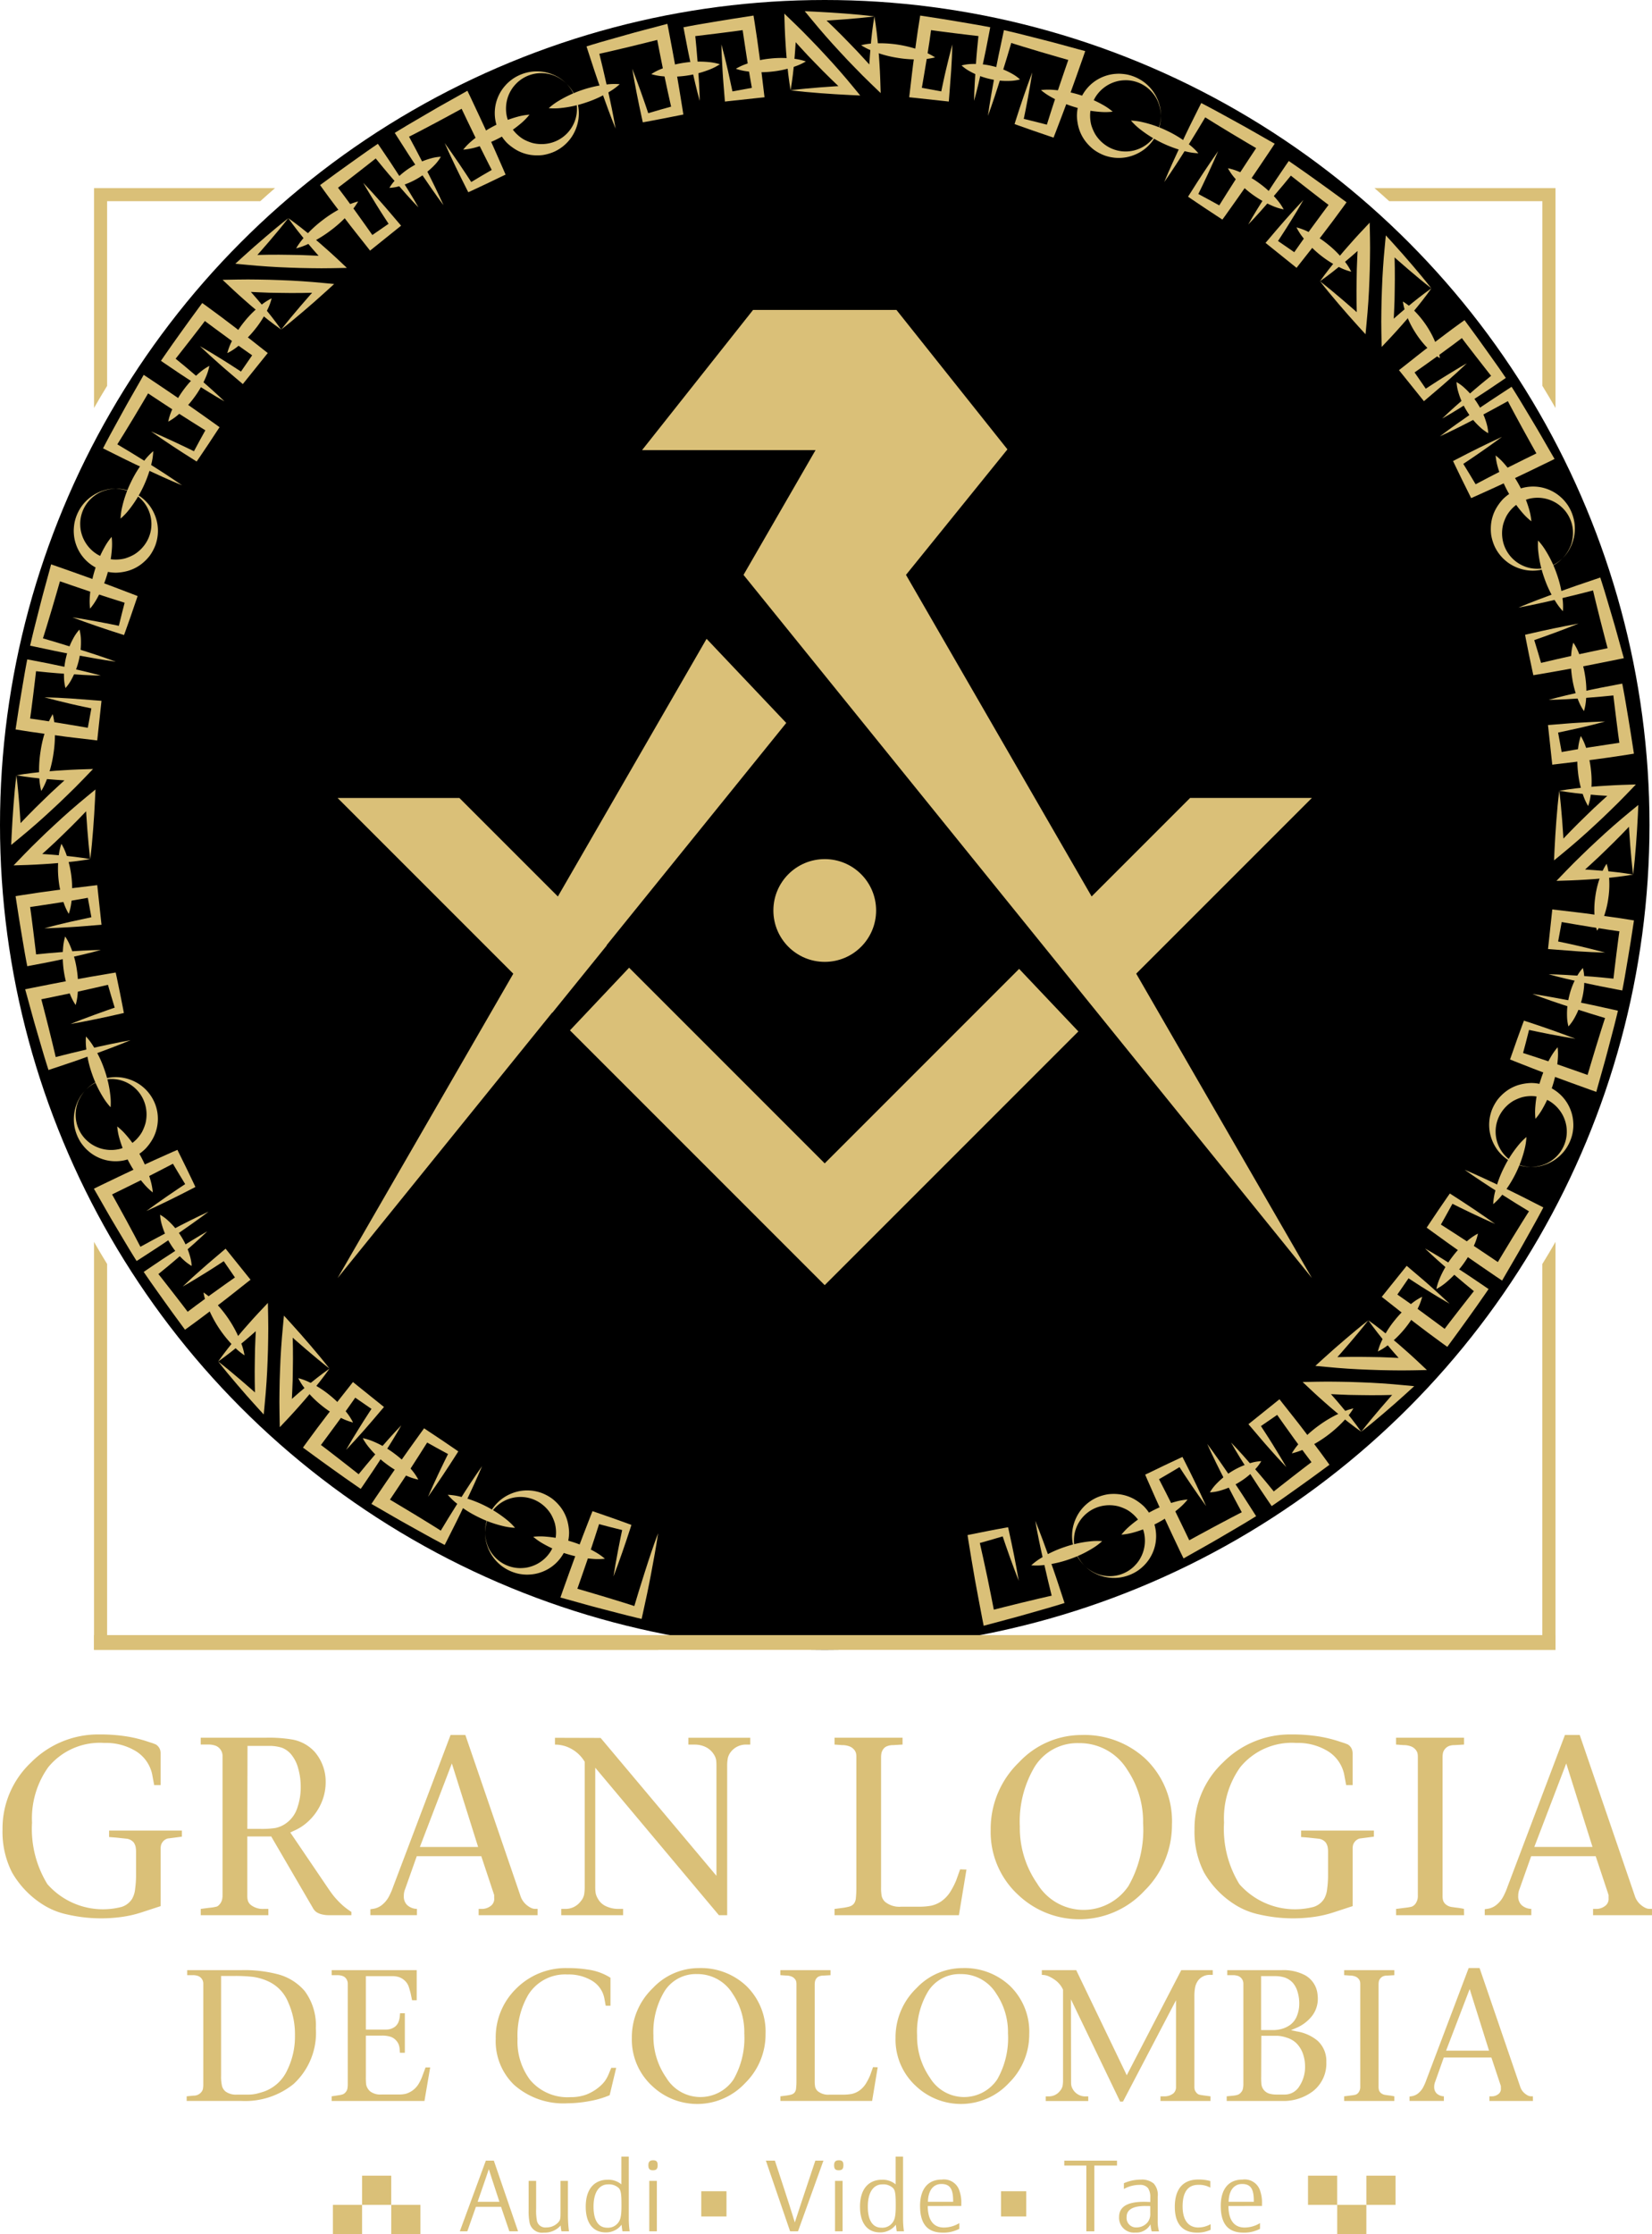 <svg xmlns="http://www.w3.org/2000/svg" width="160.319" height="216.754" viewBox="0 0 160.319 216.754">
  <g id="Grupo_239" data-name="Grupo 239" transform="translate(-461.923 -135.099)">
    <g id="Grupo_209" data-name="Grupo 209" transform="translate(462.165 303.382)">
      <g id="Grupo_201" data-name="Grupo 201">
        <path id="Trazado_373" data-name="Trazado 373" d="M479.714,409.569l-.807.107-.574.073a.908.908,0,0,0-.466.305.969.969,0,0,0-.17.305,1.466,1.466,0,0,0-.045.414v5.535l-1.811.593a10.956,10.956,0,0,1-1.918.449,14.619,14.619,0,0,1-5.308-.225,7.22,7.22,0,0,1-2.385-.96,8.965,8.965,0,0,1-3-3.123,8.667,8.667,0,0,1-.924-4.146,8.8,8.8,0,0,1,2.776-6.534,9.158,9.158,0,0,1,6.627-2.71,16.508,16.508,0,0,1,2.561.179,12.612,12.612,0,0,1,2.078.5l.555.179c.179.071.28.114.3.125a.949.949,0,0,1,.25.233.935.935,0,0,1,.153.3,1.31,1.31,0,0,1,.044.367v3.03h-.627l-.161-.861a3.493,3.493,0,0,0-1.558-2.394,5.559,5.559,0,0,0-3.116-.834,6.469,6.469,0,0,0-5.444,2.352,8.544,8.544,0,0,0-1.575,5.385,10.253,10.253,0,0,0,1.488,5.96,7.182,7.182,0,0,0,7.217,2.208,1.855,1.855,0,0,0,1.013-.791,2.408,2.408,0,0,0,.287-.943,9.758,9.758,0,0,0,.09-1.357v-2.247a2.4,2.4,0,0,0-.044-.494,1.258,1.258,0,0,0-.188-.423,1.06,1.06,0,0,0-.7-.359l-1-.107-.682-.054v-.629h7.065Z" transform="translate(-462.303 -399.652)" fill="#dac078"/>
        <path id="Trazado_374" data-name="Trazado 374" d="M507.165,417.373h-2.188a2.819,2.819,0,0,1-.637-.072,1.7,1.7,0,0,1-.529-.207,1.132,1.132,0,0,1-.377-.42l-4.046-6.94h-2.32v5.752a1.689,1.689,0,0,0,.063.5.879.879,0,0,0,.26.377,1.874,1.874,0,0,0,1.255.4h.466v.61h-6.563v-.611l.825-.108a3.993,3.993,0,0,0,.753-.125.817.817,0,0,0,.278-.242,1.043,1.043,0,0,0,.206-.4,1.723,1.723,0,0,0,.054-.44v-13.5a1.067,1.067,0,0,0-.2-.647,1.046,1.046,0,0,0-.493-.377,2.014,2.014,0,0,0-.69-.108h-.736v-.663H498.9a13.5,13.5,0,0,1,2.546.179,3.862,3.862,0,0,1,2.134,1.165,4.426,4.426,0,0,1,1.094,2.976,5.035,5.035,0,0,1-.457,2.089,5.31,5.31,0,0,1-1.317,1.784,4.794,4.794,0,0,1-.654.493,5.293,5.293,0,0,1-.707.368l-.3.143,3.637,5.364c.251.37.463.661.636.87a8.983,8.983,0,0,0,.69.726q.251.234.475.4c.149.113.314.23.493.349Zm-5.828-15.583a2.163,2.163,0,0,0-.932-.672,4.038,4.038,0,0,0-1.273-.17h-2.044L497.07,409h1.291a8.883,8.883,0,0,0,1.443-.089,2.7,2.7,0,0,0,1.085-.5,2.9,2.9,0,0,0,1.022-1.426,6.005,6.005,0,0,0,.34-2.053,6.458,6.458,0,0,0-.242-1.793A3.529,3.529,0,0,0,501.338,401.791Z" transform="translate(-473.31 -399.836)" fill="#dac078"/>
        <path id="Trazado_375" data-name="Trazado 375" d="M534.657,417.219h-5.72v-.61h.323a1.383,1.383,0,0,0,.933-.359.845.845,0,0,0,.251-.7v-.287c-.034-.1-.055-.162-.067-.2l-1.184-3.567h-6.262l-1.125,3.176a1.71,1.71,0,0,0-.131.681,1.163,1.163,0,0,0,.3.86,1.441,1.441,0,0,0,.969.394v.61H518.43v-.576l.215-.034a1.783,1.783,0,0,0,.923-.392,2.649,2.649,0,0,0,.619-.73,6.534,6.534,0,0,0,.448-1.012l5.577-14.74h1.434l5.326,15.547a1.919,1.919,0,0,0,.735,1.039,1.8,1.8,0,0,0,.367.215.986.986,0,0,0,.385.072h.2Zm-5.771-6.617-2.549-8.106-3.105,8.106Z" transform="translate(-482.728 -399.683)" fill="#dac078"/>
        <path id="Trazado_376" data-name="Trazado 376" d="M565.545,400.822h-.359a1.841,1.841,0,0,0-1.506.681,1.546,1.546,0,0,0-.314.628,4.265,4.265,0,0,0-.063.825v14.417H562.5l-12-14.31v11.548a3.589,3.589,0,0,0,.045.645,1.73,1.73,0,0,0,.224.538,1.7,1.7,0,0,0,.834.735,2.781,2.781,0,0,0,1.1.233h.5v.61H547.2v-.61h.359a1.838,1.838,0,0,0,1.542-.752,1.436,1.436,0,0,0,.314-.61,4.44,4.44,0,0,0,.062-.843V402.49a3.4,3.4,0,0,0-1.2-1.2,3.2,3.2,0,0,0-1.686-.466v-.663l4.432.013,11.239,13.379V402.925a5.71,5.71,0,0,0-.027-.593,1.493,1.493,0,0,0-.26-.611,1.923,1.923,0,0,0-.78-.674,2.427,2.427,0,0,0-1.049-.225h-.61v-.663h6.007Z" transform="translate(-492.976 -399.836)" fill="#dac078"/>
        <path id="Trazado_377" data-name="Trazado 377" d="M602.046,412.944l-.734,4.429H589.244v-.609l.824-.107a4.641,4.641,0,0,0,.619-.125.924.924,0,0,0,.413-.251,1.028,1.028,0,0,0,.215-.6,8.543,8.543,0,0,0,.045-.887V402a1.545,1.545,0,0,0-.036-.349.84.84,0,0,0-.162-.314,1.082,1.082,0,0,0-.484-.349,1.953,1.953,0,0,0-.7-.117l-.735-.053v-.663h6.6v.663l-.9.053a1.6,1.6,0,0,0-.591.1.8.8,0,0,0-.386.3,1.027,1.027,0,0,0-.171.385,2.057,2.057,0,0,0-.036.386v12.641a4.193,4.193,0,0,0,.063.852,1.145,1.145,0,0,0,.331.547,2.2,2.2,0,0,0,1.56.466h1.7a6.228,6.228,0,0,0,1.219-.1,2.822,2.822,0,0,0,.995-.439,3.246,3.246,0,0,0,.942-1.059,7.3,7.3,0,0,0,.484-.968l.377-1.058Z" transform="translate(-508.497 -399.836)" fill="#dac078"/>
        <path id="Trazado_378" data-name="Trazado 378" d="M630.655,408.433a8.951,8.951,0,0,1-2.672,6.42,8.612,8.612,0,0,1-12.211.431,8.285,8.285,0,0,1-2.708-6.348,8.967,8.967,0,0,1,2.761-6.563,8.313,8.313,0,0,1,6.043-2.636,8.717,8.717,0,0,1,6.222,2.313A8.37,8.37,0,0,1,630.655,408.433Zm-2.8-.107a9.026,9.026,0,0,0-1.524-5.2,5.417,5.417,0,0,0-4.7-2.6,4.871,4.871,0,0,0-4.322,2.331,10.392,10.392,0,0,0-1.416,5.756,9.46,9.46,0,0,0,1.685,5.54,5.25,5.25,0,0,0,8.858.233A10.978,10.978,0,0,0,627.858,408.325Z" transform="translate(-517.165 -399.683)" fill="#dac078"/>
        <path id="Trazado_379" data-name="Trazado 379" d="M661.569,409.569l-.807.107-.574.073a.909.909,0,0,0-.467.305.992.992,0,0,0-.17.305,1.462,1.462,0,0,0-.045.414v5.535l-1.811.593a10.956,10.956,0,0,1-1.918.449,14.619,14.619,0,0,1-5.308-.225,7.214,7.214,0,0,1-2.385-.96,8.962,8.962,0,0,1-3-3.123,8.669,8.669,0,0,1-.924-4.146,8.8,8.8,0,0,1,2.776-6.534,9.156,9.156,0,0,1,6.627-2.71,16.506,16.506,0,0,1,2.56.179,12.644,12.644,0,0,1,2.078.5l.555.179c.179.071.281.114.3.125a.935.935,0,0,1,.251.233.919.919,0,0,1,.152.3,1.308,1.308,0,0,1,.045.367v3.03h-.627l-.161-.861a3.492,3.492,0,0,0-1.558-2.394,5.556,5.556,0,0,0-3.115-.834,6.467,6.467,0,0,0-5.443,2.352,8.54,8.54,0,0,0-1.576,5.385,10.254,10.254,0,0,0,1.488,5.96,7.183,7.183,0,0,0,7.218,2.208,1.856,1.856,0,0,0,1.013-.791,2.408,2.408,0,0,0,.287-.943,9.767,9.767,0,0,0,.09-1.357v-2.247a2.312,2.312,0,0,0-.045-.494,1.252,1.252,0,0,0-.188-.423,1.06,1.06,0,0,0-.7-.359l-1-.107-.682-.054v-.629h7.065Z" transform="translate(-528.48 -399.652)" fill="#dac078"/>
        <path id="Trazado_380" data-name="Trazado 380" d="M681.512,417.373h-6.6v-.609l.843-.107a5.019,5.019,0,0,0,.663-.108.827.827,0,0,0,.4-.323,1.244,1.244,0,0,0,.207-.77V402a1.512,1.512,0,0,0-.036-.349.834.834,0,0,0-.162-.314,1.083,1.083,0,0,0-.484-.349,1.953,1.953,0,0,0-.7-.117l-.735-.053v-.663h6.6v.663l-.9.053a1.519,1.519,0,0,0-.592.1.988.988,0,0,0-.413.349.8.8,0,0,0-.143.331,2.1,2.1,0,0,0-.036.386v13.431a1.663,1.663,0,0,0,.062.511.845.845,0,0,0,.278.367,1.133,1.133,0,0,0,.565.234q.349.053.69.09l.483.089Z" transform="translate(-539.672 -399.836)" fill="#dac078"/>
        <path id="Trazado_381" data-name="Trazado 381" d="M704.673,417.219h-5.72v-.61h.323a1.382,1.382,0,0,0,.932-.359.845.845,0,0,0,.251-.7v-.287c-.033-.1-.055-.162-.066-.2l-1.184-3.567h-6.263l-1.125,3.176a1.71,1.71,0,0,0-.13.681,1.162,1.162,0,0,0,.3.86,1.442,1.442,0,0,0,.969.394v.61h-4.519v-.576l.215-.034a1.788,1.788,0,0,0,.924-.392,2.649,2.649,0,0,0,.619-.73,6.531,6.531,0,0,0,.448-1.012l5.577-14.74h1.434l5.325,15.547a1.919,1.919,0,0,0,.735,1.039,1.818,1.818,0,0,0,.367.215.99.99,0,0,0,.386.072h.2ZM698.9,410.6l-2.549-8.106-3.1,8.106Z" transform="translate(-544.596 -399.683)" fill="#dac078"/>
      </g>
      <g id="Grupo_202" data-name="Grupo 202" transform="translate(17.873 22.667)">
        <path id="Trazado_382" data-name="Trazado 382" d="M502.937,441.231a6.735,6.735,0,0,1-2.169,5.422,7.462,7.462,0,0,1-5.025,1.639H490.4v-.449l.661-.066a.935.935,0,0,0,.74-.318.765.765,0,0,0,.178-.338,2.523,2.523,0,0,0,.034-.47v-9.729a.789.789,0,0,0-.146-.477.779.779,0,0,0-.364-.279,1.486,1.486,0,0,0-.509-.079h-.542V435.6h5.3a12.791,12.791,0,0,1,3.425.383,5.135,5.135,0,0,1,2.684,1.653A5.59,5.59,0,0,1,502.937,441.231Zm-4.576-4.523a5.374,5.374,0,0,0-1.494-.45,14.5,14.5,0,0,0-1.826-.093h-1.3v9.68a3.928,3.928,0,0,0,.092,1.012,1.071,1.071,0,0,0,.344.522,1.706,1.706,0,0,0,1.085.3h1.058a3.811,3.811,0,0,0,.781-.072,7.747,7.747,0,0,0,.819-.232,3.929,3.929,0,0,0,2.249-2.09,7.387,7.387,0,0,0,.74-3.372,7.536,7.536,0,0,0-.648-3.174A3.8,3.8,0,0,0,498.361,436.709Z" transform="translate(-490.4 -435.4)" fill="#dac078"/>
        <path id="Trazado_383" data-name="Trazado 383" d="M522.082,445.04l-.555,3.253h-9.006v-.45l.609-.093a2.671,2.671,0,0,0,.449-.092.676.676,0,0,0,.3-.219.754.754,0,0,0,.172-.345,2.669,2.669,0,0,0,.033-.471v-9.688a.839.839,0,0,0-.139-.483.725.725,0,0,0-.37-.286,1.565,1.565,0,0,0-.51-.079h-.542V435.6h8.252v2.922h-.45l-.146-.7q-.132-.489-.2-.674a1.437,1.437,0,0,0-.391-.555,1.573,1.573,0,0,0-.536-.317,2.055,2.055,0,0,0-.648-.093H515.84v5.184h1.971a1.416,1.416,0,0,0,.873-.291,1.153,1.153,0,0,0,.311-.417,2.1,2.1,0,0,0,.139-.575l.026-.3h.463v3.835h-.476l-.027-.344a1.612,1.612,0,0,0-.119-.522,1.4,1.4,0,0,0-.291-.4,1.231,1.231,0,0,0-.516-.3,2.626,2.626,0,0,0-.78-.1H515.84v3.915a6.888,6.888,0,0,0,.027.82,1.181,1.181,0,0,0,.417.695,1.634,1.634,0,0,0,1.064.284h1.667a2.943,2.943,0,0,0,.688-.066,2.247,2.247,0,0,0,.635-.3,2.194,2.194,0,0,0,.674-.754,4.3,4.3,0,0,0,.331-.727l.291-.78Z" transform="translate(-498.45 -435.4)" fill="#dac078"/>
        <path id="Trazado_384" data-name="Trazado 384" d="M549.243,444.966l-.635,2.656a8.933,8.933,0,0,1-2.03.584,12.16,12.16,0,0,1-2.056.2,7.215,7.215,0,0,1-5.184-1.787,5.884,5.884,0,0,1-1.786-4.475,6.586,6.586,0,0,1,2-4.878,6.786,6.786,0,0,1,4.965-1.979,11.946,11.946,0,0,1,1.971.145,5.446,5.446,0,0,1,2.2.794v2.71h-.463l-.119-.648a2.56,2.56,0,0,0-1.184-1.759,4.369,4.369,0,0,0-2.4-.622,4.213,4.213,0,0,0-3.822,1.987,7.836,7.836,0,0,0-1.031,4.249,6.182,6.182,0,0,0,1.2,3.972,4.736,4.736,0,0,0,3.941,1.695,4.36,4.36,0,0,0,1.521-.245,4.423,4.423,0,0,0,1.283-.764,3.282,3.282,0,0,0,.548-.578,3.578,3.578,0,0,0,.391-.751l.212-.505Z" transform="translate(-507.559 -435.286)" fill="#dac078"/>
        <path id="Trazado_385" data-name="Trazado 385" d="M571.295,441.7a6.6,6.6,0,0,1-1.97,4.734,6.351,6.351,0,0,1-9.006.318,6.112,6.112,0,0,1-2-4.682,6.612,6.612,0,0,1,2.037-4.84,6.132,6.132,0,0,1,4.456-1.943,6.427,6.427,0,0,1,4.589,1.705A6.175,6.175,0,0,1,571.295,441.7Zm-2.062-.079a6.66,6.66,0,0,0-1.124-3.835,4,4,0,0,0-3.465-1.918,3.592,3.592,0,0,0-3.187,1.719,7.66,7.66,0,0,0-1.044,4.245,6.978,6.978,0,0,0,1.243,4.087,3.873,3.873,0,0,0,6.533.172A8.1,8.1,0,0,0,569.232,441.62Z" transform="translate(-515.117 -435.286)" fill="#dac078"/>
        <path id="Trazado_386" data-name="Trazado 386" d="M590.425,445.026l-.542,3.266h-8.9v-.449l.608-.079a3.279,3.279,0,0,0,.457-.092.679.679,0,0,0,.3-.185.753.753,0,0,0,.159-.443,6.288,6.288,0,0,0,.033-.654v-9.432a1.128,1.128,0,0,0-.027-.258.618.618,0,0,0-.119-.231.8.8,0,0,0-.358-.258,1.436,1.436,0,0,0-.515-.086l-.543-.039V435.6h4.867v.489l-.661.039a1.193,1.193,0,0,0-.436.073.6.6,0,0,0-.284.218.768.768,0,0,0-.125.285,1.5,1.5,0,0,0-.027.284v9.323a3.086,3.086,0,0,0,.046.628.842.842,0,0,0,.245.4,1.617,1.617,0,0,0,1.15.344h1.256a4.64,4.64,0,0,0,.9-.072,2.079,2.079,0,0,0,.734-.324,2.392,2.392,0,0,0,.695-.78,5.455,5.455,0,0,0,.357-.714l.277-.781Z" transform="translate(-523.363 -435.4)" fill="#dac078"/>
        <path id="Trazado_387" data-name="Trazado 387" d="M611.524,441.7a6.6,6.6,0,0,1-1.97,4.734,6.351,6.351,0,0,1-9.005.318,6.109,6.109,0,0,1-2-4.682,6.612,6.612,0,0,1,2.037-4.84,6.132,6.132,0,0,1,4.456-1.943,6.428,6.428,0,0,1,4.589,1.705A6.177,6.177,0,0,1,611.524,441.7Zm-2.063-.079a6.655,6.655,0,0,0-1.124-3.835,3.993,3.993,0,0,0-3.465-1.918,3.592,3.592,0,0,0-3.187,1.719,7.661,7.661,0,0,0-1.045,4.245,6.978,6.978,0,0,0,1.243,4.087,3.873,3.873,0,0,0,6.533.172A8.1,8.1,0,0,0,609.461,441.62Z" transform="translate(-529.756 -435.286)" fill="#dac078"/>
        <path id="Trazado_388" data-name="Trazado 388" d="M637.455,436.06h-.344a1.394,1.394,0,0,0-1.058.517,1.668,1.668,0,0,0-.311.689,4.622,4.622,0,0,0-.073.875v8.734a1.266,1.266,0,0,0,.033.338.873.873,0,0,0,.165.279.559.559,0,0,0,.338.206c.136.026.276.048.417.066l.608.08v.449h-4.853v-.449h.344a1.377,1.377,0,0,0,.926-.3.821.821,0,0,0,.238-.648v-8.375l-5.144,9.83-.277.007-4.775-9.923.013,7.829c0,.115,0,.245.007.39a1.073,1.073,0,0,0,.152.482,1.392,1.392,0,0,0,1.322.713h.185v.449h-4.126v-.449h.265a1.358,1.358,0,0,0,1.138-.556,1.052,1.052,0,0,0,.231-.45,3.122,3.122,0,0,0,.046-.607V437.5a2.329,2.329,0,0,0-.859-1,3.134,3.134,0,0,0-.6-.331,1.653,1.653,0,0,0-.6-.106V435.6H624.2l4.906,10.2,5.29-10.2h3.055Z" transform="translate(-537.874 -435.4)" fill="#dac078"/>
        <path id="Trazado_389" data-name="Trazado 389" d="M658.738,444.511a3.4,3.4,0,0,1-1.323,2.856,4.74,4.74,0,0,1-3,.926H649.07v-.45l.662-.066a2.107,2.107,0,0,0,.443-.093.792.792,0,0,0,.3-.238.74.74,0,0,0,.165-.325,2.054,2.054,0,0,0,.047-.47v-9.728a.788.788,0,0,0-.146-.477.779.779,0,0,0-.364-.279,1.486,1.486,0,0,0-.509-.079h-.542V435.6h5.3a4.5,4.5,0,0,1,2.261.5,2.384,2.384,0,0,1,1.2,1.864c.009.088.015.165.02.231s.006.121.006.165a2.7,2.7,0,0,1-.6,1.733,3.881,3.881,0,0,1-1.607,1.163l-.4.172.568.118a4.185,4.185,0,0,1,2.01.9A2.645,2.645,0,0,1,658.738,444.511Zm-3.254-7.683a1.915,1.915,0,0,0-.774-.509,3.16,3.16,0,0,0-1-.139h-1.3v5.237h1.19a3.069,3.069,0,0,0,.826-.12,2.507,2.507,0,0,0,.8-.383,1.954,1.954,0,0,0,.661-.873,3.17,3.17,0,0,0,.225-1.2,3.788,3.788,0,0,0-.171-1.157A2.273,2.273,0,0,0,655.484,436.828Zm.318,5.832a2.283,2.283,0,0,0-.913-.509,3.2,3.2,0,0,0-.886-.179H652.43l-.013,3.915a7.04,7.04,0,0,0,.026.82,1.089,1.089,0,0,0,.858.9,2.615,2.615,0,0,0,.619.066h.772a1.658,1.658,0,0,0,1.438-.82,3.379,3.379,0,0,0,.546-1.917,3.651,3.651,0,0,0-.218-1.25A2.682,2.682,0,0,0,655.8,442.659Z" transform="translate(-548.14 -435.4)" fill="#dac078"/>
        <path id="Trazado_390" data-name="Trazado 390" d="M671.858,448.293h-4.867v-.449l.622-.079a3.736,3.736,0,0,0,.489-.08.614.614,0,0,0,.3-.238.92.92,0,0,0,.151-.568v-9.921a1.123,1.123,0,0,0-.026-.258.617.617,0,0,0-.119-.231.8.8,0,0,0-.357-.258,1.442,1.442,0,0,0-.516-.086l-.543-.039V435.6h4.867v.489l-.662.039a1.131,1.131,0,0,0-.436.073.735.735,0,0,0-.3.258.594.594,0,0,0-.106.246,1.5,1.5,0,0,0-.027.284v9.9a1.2,1.2,0,0,0,.047.377.617.617,0,0,0,.2.272.833.833,0,0,0,.417.171q.257.04.509.067l.357.066Z" transform="translate(-554.661 -435.4)" fill="#dac078"/>
        <path id="Trazado_391" data-name="Trazado 391" d="M688.94,448.179h-4.219v-.449h.238a1.022,1.022,0,0,0,.688-.265.622.622,0,0,0,.185-.516v-.212c-.025-.071-.041-.119-.049-.146l-.873-2.63h-4.619l-.83,2.341a1.264,1.264,0,0,0-.1.5.856.856,0,0,0,.225.634,1.06,1.06,0,0,0,.714.291v.449h-3.333v-.425l.159-.024a1.324,1.324,0,0,0,.681-.289,1.953,1.953,0,0,0,.456-.538,4.788,4.788,0,0,0,.33-.746l4.113-10.87h1.058l3.928,11.466a1.412,1.412,0,0,0,.543.767,1.381,1.381,0,0,0,.271.159.728.728,0,0,0,.284.053h.146Zm-4.257-4.88-1.88-5.978-2.29,5.978Z" transform="translate(-558.293 -435.286)" fill="#dac078"/>
      </g>
      <g id="Grupo_208" data-name="Grupo 208" transform="translate(32.064 40.964)">
        <g id="Grupo_204" data-name="Grupo 204" transform="translate(12.316)">
          <g id="Grupo_203" data-name="Grupo 203">
            <path id="Trazado_392" data-name="Trazado 392" d="M536.072,469.137h-2.437l-.835,2.38h-.728l2.525-6.857h.777l2.35,6.857h-.845Zm-.156-.485c-.709-2.136-.835-2.574-1.029-3.166-.185.544-.31.942-1.088,3.166Z" transform="translate(-532.071 -464.272)" fill="#dac078"/>
            <path id="Trazado_393" data-name="Trazado 393" d="M543.3,470.434a5.289,5.289,0,0,0,.087,1.233.827.827,0,0,0,.9.593,1.541,1.541,0,0,0,1.156-.486c.214-.233.223-.388.223-1.02v-3.011h.719v3.244a12.7,12.7,0,0,0,.1,1.651h-.728a4.3,4.3,0,0,1-.078-.564,2.048,2.048,0,0,1-1.641.69,1.226,1.226,0,0,1-1.379-.99,5.755,5.755,0,0,1-.088-1.136v-2.894h.729Z" transform="translate(-535.892 -465.394)" fill="#dac078"/>
            <path id="Trazado_394" data-name="Trazado 394" d="M553.216,471.4c-1.175,0-1.932-.845-1.932-2.487,0-2.117,1.214-2.621,2.088-2.621a1.958,1.958,0,0,1,1.37.446v-2.69h.719v6.1a8.478,8.478,0,0,0,.087,1.146h-.7c-.029-.146-.068-.486-.087-.641A1.87,1.87,0,0,1,553.216,471.4Zm1.282-4.292a1.369,1.369,0,0,0-1.049-.369c-.766,0-1.408.631-1.408,2.165,0,1.418.534,2.039,1.321,2.039a1.229,1.229,0,0,0,.981-.379c.291-.311.408-.651.408-1.767C554.751,467.74,554.712,467.351,554.5,467.109Z" transform="translate(-539.063 -464.05)" fill="#dac078"/>
            <path id="Trazado_395" data-name="Trazado 395" d="M561.284,465.571c-.3,0-.447-.107-.447-.485,0-.359.156-.485.466-.485s.437.116.437.485S561.595,465.571,561.284,465.571Zm-.359,5.924V466.6h.738v4.895Z" transform="translate(-542.539 -464.25)" fill="#dac078"/>
            <path id="Trazado_396" data-name="Trazado 396" d="M581.118,471.517l-2.35-6.857h.874c1.5,4.555,1.631,5.011,1.932,6,.31-.982.515-1.564,1.991-6h.786l-2.467,6.857Z" transform="translate(-549.064 -464.272)" fill="#dac078"/>
            <path id="Trazado_397" data-name="Trazado 397" d="M589.623,465.571c-.3,0-.447-.107-.447-.485,0-.359.155-.485.466-.485s.437.116.437.485S589.934,465.571,589.623,465.571Zm-.359,5.924V466.6H590v4.895Z" transform="translate(-552.852 -464.25)" fill="#dac078"/>
            <path id="Trazado_398" data-name="Trazado 398" d="M595.06,471.4c-1.175,0-1.933-.845-1.933-2.487,0-2.117,1.214-2.621,2.088-2.621a1.958,1.958,0,0,1,1.37.446v-2.69h.719v6.1a8.468,8.468,0,0,0,.087,1.146h-.7c-.029-.146-.067-.486-.087-.641A1.871,1.871,0,0,1,595.06,471.4Zm1.282-4.292a1.369,1.369,0,0,0-1.049-.369c-.767,0-1.408.631-1.408,2.165,0,1.418.534,2.039,1.321,2.039a1.23,1.23,0,0,0,.981-.379c.291-.311.408-.651.408-1.767C596.595,467.74,596.556,467.351,596.342,467.109Z" transform="translate(-554.289 -464.05)" fill="#dac078"/>
            <path id="Trazado_399" data-name="Trazado 399" d="M603.032,470.11c.01,1.38.563,2.088,1.563,2.088a2.875,2.875,0,0,0,1.5-.427v.553a3.234,3.234,0,0,1-1.612.369c-1.438,0-2.195-.8-2.195-2.593,0-1.641.767-2.554,2.107-2.554a1.572,1.572,0,0,1,1.661.942,3.473,3.473,0,0,1,.233,1.427v.194Zm1.33-2.137c-.621,0-1.272.408-1.311,1.729H605.5C605.5,468.653,605.324,467.973,604.362,467.973Z" transform="translate(-557.622 -465.322)" fill="#dac078"/>
            <path id="Trazado_400" data-name="Trazado 400" d="M629.407,465.136h-2.2v6.381h-.777v-6.381H624.29v-.476h5.117Z" transform="translate(-565.629 -464.272)" fill="#dac078"/>
            <path id="Trazado_401" data-name="Trazado 401" d="M635.7,471.887a1.564,1.564,0,0,1-1.486.8,1.436,1.436,0,0,1-1.564-1.5c0-.952.719-1.486,2.419-1.486.184,0,.436.01.611.02v-.437a1.538,1.538,0,0,0-.223-.913.969.969,0,0,0-.806-.31,3.087,3.087,0,0,0-1.534.4V467.9a4.045,4.045,0,0,1,1.622-.349,1.784,1.784,0,0,1,1.273.379,1.641,1.641,0,0,1,.388,1.282v2.282a3.569,3.569,0,0,0,.126,1.078h-.709A3.775,3.775,0,0,1,635.7,471.887Zm-.5-1.778c-1.4,0-1.816.476-1.816,1.059a.917.917,0,0,0,.971,1.02,1.389,1.389,0,0,0,1.088-.525,1.31,1.31,0,0,0,.233-.855v-.689C635.547,470.11,635.362,470.11,635.207,470.11Z" transform="translate(-568.672 -465.322)" fill="#dac078"/>
            <path id="Trazado_402" data-name="Trazado 402" d="M643.3,472.693c-1.32,0-2.146-.777-2.146-2.5,0-1.787.845-2.651,2.272-2.651a4.124,4.124,0,0,1,1.175.146v.641a2.243,2.243,0,0,0-1.185-.272c-.952,0-1.506.66-1.506,2.088s.631,2.049,1.525,2.049a2.478,2.478,0,0,0,1.194-.321v.544A2.966,2.966,0,0,1,643.3,472.693Z" transform="translate(-571.766 -465.322)" fill="#dac078"/>
            <path id="Trazado_403" data-name="Trazado 403" d="M648.906,470.11c.009,1.38.562,2.088,1.563,2.088a2.877,2.877,0,0,0,1.5-.427v.553a3.239,3.239,0,0,1-1.612.369c-1.438,0-2.195-.8-2.195-2.593,0-1.641.767-2.554,2.107-2.554a1.571,1.571,0,0,1,1.661.942,3.463,3.463,0,0,1,.233,1.427v.194Zm1.33-2.137c-.622,0-1.272.408-1.312,1.729h2.448C651.372,468.653,651.2,467.973,650.236,467.973Z" transform="translate(-574.315 -465.322)" fill="#dac078"/>
            <rect id="Rectángulo_56" data-name="Rectángulo 56" width="2.447" height="2.447" transform="translate(23.433 3.356)" fill="#dac078"/>
            <rect id="Rectángulo_57" data-name="Rectángulo 57" width="2.447" height="2.447" transform="translate(52.521 3.356)" fill="#dac078"/>
          </g>
        </g>
        <g id="Grupo_207" data-name="Grupo 207" transform="translate(0 1.845)">
          <g id="Grupo_205" data-name="Grupo 205" transform="translate(94.63 0)">
            <rect id="Rectángulo_58" data-name="Rectángulo 58" width="2.831" height="2.831" transform="translate(8.494 2.831) rotate(180)" fill="#dac078"/>
            <rect id="Rectángulo_59" data-name="Rectángulo 59" width="2.831" height="2.831" transform="translate(2.831 2.831) rotate(180)" fill="#dac078"/>
            <rect id="Rectángulo_60" data-name="Rectángulo 60" width="2.831" height="2.831" transform="translate(5.663 5.663) rotate(180)" fill="#dac078"/>
          </g>
          <g id="Grupo_206" data-name="Grupo 206">
            <rect id="Rectángulo_61" data-name="Rectángulo 61" width="2.831" height="2.831" transform="translate(0 2.831)" fill="#dac078"/>
            <rect id="Rectángulo_62" data-name="Rectángulo 62" width="2.831" height="2.831" transform="translate(5.663 2.831)" fill="#dac078"/>
            <rect id="Rectángulo_63" data-name="Rectángulo 63" width="2.831" height="2.831" transform="translate(2.831)" fill="#dac078"/>
          </g>
        </g>
      </g>
    </g>
    <path id="Trazado_404" data-name="Trazado 404" d="M604.867,237.27" transform="translate(-52.017 -37.18)" fill="#7a1700"/>
    <g id="Grupo_238" data-name="Grupo 238" transform="translate(461.923 135.099)">
      <g id="Grupo_236" data-name="Grupo 236">
        <circle id="Elipse_36" data-name="Elipse 36" cx="80.038" cy="80.038" r="80.038"/>
        <g id="Grupo_235" data-name="Grupo 235" transform="translate(1.086 1.086)">
          <g id="Grupo_232" data-name="Grupo 232">
            <path id="Trazado_405" data-name="Trazado 405" d="M593.305,141.884a6,6,0,0,1,1.18-.174,11.639,11.639,0,0,1,4.932.81,5.961,5.961,0,0,1,1.062.545,5.935,5.935,0,0,1-1.18.176,10.909,10.909,0,0,1-2.51-.139,11.026,11.026,0,0,1-2.422-.675A6.017,6.017,0,0,1,593.305,141.884Z" transform="translate(-510.819 -138.582)" fill="#dac078"/>
            <g id="Grupo_211" data-name="Grupo 211" transform="translate(65.242)">
              <g id="Grupo_210" data-name="Grupo 210" transform="translate(9.786)">
                <path id="Trazado_406" data-name="Trazado 406" d="M582.189,144.612c-.174-1.011-.291-2.021-.377-3.032-.049-.505-.083-1.011-.113-1.516s-.061-1.011-.077-1.516l-.043-1.373,1.022.983q.753.725,1.476,1.479c.488.5.969,1,1.437,1.515q1.426,1.526,2.754,3.144l.678.824-1.013-.047c-.957-.044-1.915-.108-2.872-.179s-1.914-.16-2.871-.281c.957-.12,1.915-.206,2.871-.281s1.915-.136,2.872-.18l-.335.777q-1.542-1.416-2.99-2.92c-.49-.495-.966-1-1.434-1.517s-.941-1.027-1.4-1.554l.978-.39c-.015.506-.04,1.011-.077,1.516s-.064,1.011-.113,1.516C582.48,142.59,582.363,143.6,582.189,144.612Z" transform="translate(-581.579 -136.94)" fill="#dac078"/>
                <path id="Trazado_407" data-name="Trazado 407" d="M591.455,137.314c.174,1.011.291,2.022.376,3.032.049.505.083,1.011.114,1.516s.061,1.011.077,1.516l.043,1.373-1.022-.983q-.753-.725-1.475-1.479c-.489-.5-.97-1-1.438-1.515q-1.425-1.526-2.753-3.144l-.679-.824,1.013.047c.957.044,1.914.107,2.871.179s1.915.16,2.872.281c-.957.12-1.915.206-2.872.281s-1.914.136-2.871.18l.335-.777q1.541,1.416,2.99,2.92c.49.495.966,1,1.434,1.517s.941,1.026,1.4,1.554l-.979.39c.016-.506.041-1.011.078-1.516s.064-1.011.113-1.516C591.164,139.335,591.28,138.324,591.455,137.314Z" transform="translate(-582.714 -136.806)" fill="#dac078"/>
              </g>
              <path id="Trazado_408" data-name="Trazado 408" d="M606.93,145.749c.017-1.144.1-2.279.171-3.414s.187-2.266.307-3.395l.431.578c-.954-.1-1.9-.227-2.854-.339s-1.9-.249-2.849-.378l.706-.527c-.145,1.125-.32,2.246-.5,3.367s-.377,2.238-.567,3.357l-.457-.613,2.827.52-.492.367c.181-.835.346-1.674.544-2.506s.4-1.665.624-2.494c-.019.859-.055,1.716-.115,2.569s-.129,1.7-.195,2.557l-.032.417-.46-.05-2.859-.309-.526-.057.068-.557c.137-1.127.252-2.256.415-3.379s.3-2.249.486-3.369l.1-.62.606.094c.946.147,1.894.285,2.838.451s1.89.31,2.832.49l.52.1-.089.478q-.313,1.675-.677,3.341C607.488,143.538,607.24,144.648,606.93,145.749Z" transform="translate(-578.73 -137.049)" fill="#dac078"/>
              <path id="Trazado_409" data-name="Trazado 409" d="M567.772,145.749c-.31-1.1-.559-2.211-.811-3.321s-.468-2.224-.676-3.341l-.09-.478.521-.1c.941-.181,1.888-.326,2.832-.49s1.891-.3,2.838-.451l.606-.094.1.62c.182,1.12.335,2.244.485,3.369s.278,2.252.415,3.379l.068.557-.525.057-2.858.309-.461.05-.032-.417c-.066-.852-.147-1.7-.195-2.557s-.1-1.71-.114-2.569c.227.829.437,1.66.624,2.494s.364,1.671.544,2.506l-.492-.367,2.827-.52-.457.613c-.19-1.118-.4-2.234-.567-3.357s-.351-2.242-.5-3.367l.706.527c-.948.13-1.9.268-2.848.378s-1.9.244-2.854.339l.431-.578q.178,1.694.306,3.395C567.675,143.471,567.755,144.605,567.772,145.749Z" transform="translate(-566.195 -137.049)" fill="#dac078"/>
              <path id="Trazado_410" data-name="Trazado 410" d="M574.191,144.989a5.411,5.411,0,0,1,1.023-.473A9.8,9.8,0,0,1,577.52,144a9.682,9.682,0,0,1,2.362.024,5.39,5.39,0,0,1,1.1.252,5.343,5.343,0,0,1-1.023.475,9.678,9.678,0,0,1-2.306.515,9.808,9.808,0,0,1-2.363-.026A5.423,5.423,0,0,1,574.191,144.989Z" transform="translate(-569.105 -139.402)" fill="#dac078"/>
            </g>
            <g id="Grupo_213" data-name="Grupo 213" transform="translate(120.048 14.533)">
              <g id="Grupo_212" data-name="Grupo 212" transform="translate(6.963 5.982)">
                <path id="Trazado_411" data-name="Trazado 411" d="M663.3,174.748c.592-.838,1.224-1.635,1.878-2.41.323-.392.656-.773.992-1.152s.671-.758,1.017-1.127l.941-1,.027,1.418c.013.7.014,1.393,0,2.089s-.02,1.392-.055,2.087q-.071,2.088-.277,4.17l-.1,1.063-.683-.749c-.646-.708-1.277-1.43-1.9-2.158s-1.24-1.467-1.832-2.23c.762.592,1.5,1.208,2.229,1.832s1.45,1.258,2.158,1.9l-.786.313q-.089-2.091-.049-4.179c0-.7.027-1.392.058-2.087s.06-1.391.111-2.086l.968.416q-.554.519-1.127,1.018c-.379.336-.76.669-1.153.992C664.937,173.524,664.14,174.157,663.3,174.748Z" transform="translate(-663.302 -169.057)" fill="#dac078"/>
                <path id="Trazado_412" data-name="Trazado 412" d="M677.521,176.139c-.591.838-1.224,1.635-1.878,2.41-.323.392-.656.774-.992,1.153s-.672.758-1.018,1.127l-.941,1-.027-1.419c-.013-.7-.014-1.393,0-2.089s.02-1.392.055-2.087q.072-2.087.277-4.17l.1-1.063.683.749c.646.709,1.277,1.43,1.9,2.158s1.24,1.467,1.832,2.229c-.762-.592-1.5-1.208-2.229-1.832s-1.45-1.258-2.158-1.9l.786-.314q.089,2.091.049,4.179c0,.7-.026,1.392-.059,2.088s-.061,1.391-.111,2.086l-.968-.417c.368-.346.743-.686,1.126-1.017s.76-.67,1.152-.992C675.886,177.362,676.683,176.73,677.521,176.139Z" transform="translate(-666.706 -169.765)" fill="#dac078"/>
              </g>
              <path id="Trazado_413" data-name="Trazado 413" d="M679.549,193.479c.821-.8,1.679-1.543,2.536-2.293s1.734-1.47,2.617-2.184l-.1.714c-.607-.742-1.184-1.506-1.778-2.258s-1.167-1.519-1.747-2.282l.872.127c-.9.693-1.815,1.362-2.732,2.03s-1.849,1.316-2.775,1.973l.111-.757,1.631,2.368-.607-.088c.718-.464,1.427-.94,2.156-1.388s1.459-.9,2.205-1.322q-.932.891-1.9,1.735c-.638.571-1.3,1.114-1.946,1.671l-.317.272-.29-.361-1.8-2.239-.331-.412.442-.346c.894-.7,1.773-1.417,2.682-2.1s1.8-1.375,2.726-2.039l.51-.367.362.494c.566.773,1.138,1.541,1.688,2.326s1.118,1.556,1.656,2.349l.3.439-.4.275q-1.405.964-2.841,1.884C681.507,192.311,680.547,192.92,679.549,193.479Z" transform="translate(-660.723 -168.49)" fill="#dac078"/>
              <path id="Trazado_414" data-name="Trazado 414" d="M652.355,165.817c.56-1,1.169-1.959,1.775-2.922s1.242-1.9,1.884-2.84l.276-.4.438.3c.794.538,1.565,1.1,2.349,1.656s1.553,1.123,2.326,1.688l.495.361-.368.511c-.663.92-1.35,1.823-2.039,2.725s-1.4,1.789-2.1,2.683l-.345.441-.412-.331-2.24-1.8-.361-.29.272-.317c.556-.649,1.1-1.307,1.67-1.945s1.142-1.277,1.735-1.9q-.637,1.119-1.322,2.2c-.448.73-.924,1.439-1.387,2.157l-.088-.607,2.367,1.632-.757.11c.657-.926,1.3-1.864,1.973-2.775s1.337-1.833,2.03-2.731l.127.871c-.763-.579-1.53-1.151-2.282-1.746s-1.516-1.172-2.258-1.779l.714-.1q-1.072,1.324-2.184,2.617C653.9,164.137,653.152,165,652.355,165.817Z" transform="translate(-652.355 -159.653)" fill="#dac078"/>
              <path id="Trazado_415" data-name="Trazado 415" d="M659.718,169.783a5.42,5.42,0,0,1,1.058.389,9.787,9.787,0,0,1,2,1.266,9.662,9.662,0,0,1,1.654,1.688,5.374,5.374,0,0,1,.6.955,5.353,5.353,0,0,1-1.059-.388,10.287,10.287,0,0,1-3.647-2.956A5.414,5.414,0,0,1,659.718,169.783Z" transform="translate(-655.034 -163.339)" fill="#dac078"/>
            </g>
            <g id="Grupo_215" data-name="Grupo 215" transform="translate(149.141 65.242)">
              <g id="Grupo_214" data-name="Grupo 214" transform="translate(0.585 9.785)">
                <path id="Trazado_416" data-name="Trazado 416" d="M699.518,255.366c1.011-.174,2.022-.291,3.032-.377.506-.05,1.011-.083,1.516-.113s1.011-.062,1.516-.078l1.374-.043-.984,1.022q-.725.753-1.478,1.475c-.5.489-1,.97-1.515,1.438q-1.526,1.426-3.144,2.753l-.824.679.046-1.013c.044-.957.108-1.914.18-2.871s.16-1.915.281-2.871c.121.957.207,1.914.281,2.871s.135,1.915.18,2.871l-.778-.335q1.416-1.541,2.92-2.99c.495-.49,1-.966,1.518-1.434s1.026-.941,1.553-1.4l.39.979q-.758-.024-1.516-.077c-.506-.03-1.011-.064-1.516-.114C701.54,255.656,700.529,255.54,699.518,255.366Z" transform="translate(-699.011 -254.755)" fill="#dac078"/>
                <path id="Trazado_417" data-name="Trazado 417" d="M706.817,264.631c-1.011.174-2.022.291-3.032.377-.506.05-1.011.083-1.516.113s-1.011.062-1.516.078l-1.374.043.984-1.022q.725-.753,1.479-1.476c.5-.488,1-.969,1.515-1.437q1.526-1.425,3.144-2.754l.824-.678-.046,1.013c-.044.957-.108,1.915-.18,2.872s-.16,1.914-.28,2.871c-.121-.957-.207-1.914-.281-2.871s-.135-1.915-.18-2.872l.778.335q-1.417,1.542-2.92,2.99c-.495.49-1,.966-1.518,1.435s-1.026.941-1.553,1.4l-.39-.978c.505.016,1.011.04,1.516.077s1.011.064,1.516.113C704.8,264.34,705.806,264.457,706.817,264.631Z" transform="translate(-699.145 -255.89)" fill="#dac078"/>
              </g>
              <path id="Trazado_418" data-name="Trazado 418" d="M698.155,280.106c1.144.017,2.279.1,3.415.172s2.266.187,3.395.306l-.579.431c.1-.954.228-1.9.34-2.854s.248-1.9.378-2.848l.527.707c-1.125-.145-2.246-.321-3.367-.5s-2.238-.377-3.357-.567l.613-.457-.52,2.827-.367-.492c.836.18,1.674.345,2.506.544s1.666.4,2.495.624c-.859-.019-1.715-.055-2.569-.114s-1.7-.129-2.557-.195l-.416-.033.05-.46.308-2.858.057-.525.557.068c1.127.137,2.256.252,3.379.415s2.249.3,3.369.485l.621.1-.094.606c-.147.947-.285,1.894-.451,2.838s-.309,1.891-.49,2.832l-.1.52-.478-.089q-1.674-.312-3.341-.676C700.367,280.665,699.256,280.417,698.155,280.106Z" transform="translate(-698.091 -251.907)" fill="#dac078"/>
              <path id="Trazado_419" data-name="Trazado 419" d="M698.155,240.948c1.1-.31,2.212-.559,3.321-.811s2.225-.468,3.341-.676l.478-.089.1.52c.181.941.326,1.888.49,2.832s.3,1.891.451,2.838l.094.606-.621.1c-1.12.182-2.244.335-3.369.486s-2.252.277-3.379.415l-.557.067-.057-.525-.308-2.859-.05-.46.416-.032c.852-.066,1.7-.147,2.557-.194s1.71-.1,2.569-.115c-.829.227-1.66.437-2.495.624s-1.67.363-2.506.544l.367-.492.52,2.827-.613-.457c1.119-.19,2.234-.4,3.357-.567s2.242-.351,3.367-.5l-.527.707c-.13-.949-.268-1.9-.378-2.848s-.244-1.9-.34-2.854l.579.431c-1.129.12-2.261.219-3.395.306S699.3,240.931,698.155,240.948Z" transform="translate(-698.091 -239.372)" fill="#dac078"/>
              <path id="Trazado_420" data-name="Trazado 420" d="M702.9,247.368a5.415,5.415,0,0,1,.473,1.023,9.782,9.782,0,0,1,.516,2.306,9.661,9.661,0,0,1-.024,2.363,5.35,5.35,0,0,1-.252,1.1,5.386,5.386,0,0,1-.474-1.023,9.647,9.647,0,0,1-.514-2.307,9.772,9.772,0,0,1,.025-2.362A5.4,5.4,0,0,1,702.9,247.368Z" transform="translate(-699.718 -242.282)" fill="#dac078"/>
            </g>
            <g id="Grupo_217" data-name="Grupo 217" transform="translate(118.383 120.049)">
              <g id="Grupo_216" data-name="Grupo 216" transform="translate(6.943 6.963)">
                <path id="Trazado_421" data-name="Trazado 421" d="M667.734,336.478c.838.592,1.635,1.224,2.41,1.878.393.322.773.656,1.153.992s.758.671,1.126,1.018l1,.941-1.419.027c-.7.013-1.393.014-2.089,0s-1.392-.021-2.087-.055q-2.087-.071-4.17-.276l-1.062-.1.749-.683c.708-.646,1.429-1.278,2.158-1.9s1.467-1.24,2.229-1.832c-.592.762-1.208,1.5-1.832,2.23s-1.258,1.45-1.9,2.158l-.313-.786q2.091-.089,4.179-.05c.7,0,1.392.027,2.088.059s1.391.06,2.086.111l-.417.968q-.519-.552-1.017-1.127c-.336-.379-.67-.76-.992-1.152C668.958,338.113,668.326,337.316,667.734,336.478Z" transform="translate(-661.36 -336.478)" fill="#dac078"/>
                <path id="Trazado_422" data-name="Trazado 422" d="M666.343,350.7c-.838-.592-1.635-1.224-2.41-1.878-.393-.322-.773-.656-1.152-.992s-.758-.671-1.127-1.017l-1-.941,1.418-.027c.7-.013,1.393-.014,2.089,0s1.392.02,2.088.055q2.087.071,4.17.276l1.063.1-.749.684c-.708.646-1.43,1.277-2.158,1.9s-1.467,1.24-2.23,1.832c.592-.762,1.208-1.5,1.832-2.229s1.258-1.45,1.9-2.158l.313.786c-1.394.059-2.787.078-4.179.05-.7,0-1.392-.027-2.087-.059s-1.391-.06-2.086-.112l.416-.968q.52.552,1.018,1.127c.336.379.67.76.992,1.153C665.119,349.062,665.752,349.859,666.343,350.7Z" transform="translate(-660.652 -339.882)" fill="#dac078"/>
              </g>
              <path id="Trazado_423" data-name="Trazado 423" d="M649.737,352.725c.8.821,1.544,1.68,2.293,2.535s1.47,1.735,2.184,2.618l-.714-.1c.742-.607,1.506-1.184,2.258-1.779s1.519-1.167,2.282-1.746l-.127.871c-.693-.9-1.362-1.815-2.03-2.732s-1.315-1.849-1.972-2.774l.757.11-2.367,1.632.089-.608c.463.718.939,1.427,1.387,2.157s.9,1.459,1.322,2.2q-.89-.931-1.735-1.9c-.571-.638-1.115-1.3-1.67-1.945l-.272-.317.361-.29,2.24-1.8.412-.331.345.441c.7.894,1.417,1.773,2.1,2.683s1.376,1.8,2.039,2.725l.368.51-.495.362c-.773.565-1.541,1.138-2.326,1.688s-1.555,1.118-2.349,1.656l-.438.3-.275-.4q-.963-1.4-1.884-2.84C650.906,354.684,650.3,353.723,649.737,352.725Z" transform="translate(-649.737 -333.9)" fill="#dac078"/>
              <path id="Trazado_424" data-name="Trazado 424" d="M676.931,325.532c1,.559,1.959,1.169,2.922,1.775s1.9,1.242,2.841,1.884l.4.275-.3.439c-.538.793-1.1,1.565-1.656,2.349s-1.122,1.552-1.687,2.326l-.362.494-.51-.367c-.921-.663-1.824-1.35-2.726-2.039s-1.789-1.4-2.682-2.1l-.442-.346.331-.412,1.8-2.239.29-.361.317.272c.649.556,1.308,1.1,1.946,1.671s1.277,1.141,1.9,1.735q-1.12-.638-2.205-1.323c-.73-.448-1.438-.924-2.156-1.388l.607-.089-1.631,2.368-.111-.757c.925.656,1.865,1.294,2.775,1.973s1.833,1.336,2.732,2.03l-.872.127c.579-.763,1.151-1.531,1.747-2.282s1.171-1.516,1.778-2.258l.1.714q-1.324-1.071-2.617-2.184C678.61,327.075,677.751,326.329,676.931,325.532Z" transform="translate(-658.105 -325.532)" fill="#dac078"/>
              <path id="Trazado_425" data-name="Trazado 425" d="M676.433,332.895a5.4,5.4,0,0,1-.389,1.058,10.272,10.272,0,0,1-2.954,3.649,5.38,5.38,0,0,1-.955.6,5.367,5.367,0,0,1,.388-1.059,9.662,9.662,0,0,1,1.267-1.994,9.788,9.788,0,0,1,1.689-1.653A5.38,5.38,0,0,1,676.433,332.895Z" transform="translate(-657.888 -328.211)" fill="#dac078"/>
            </g>
            <g id="Grupo_219" data-name="Grupo 219" transform="translate(12.867 118.383)">
              <g id="Grupo_218" data-name="Grupo 218" transform="translate(7.211 6.942)">
                <path id="Trazado_426" data-name="Trazado 426" d="M509.414,340.911c-.592.838-1.224,1.635-1.878,2.41-.323.392-.656.773-.992,1.152s-.671.758-1.017,1.126l-.941,1-.027-1.418c-.013-.7-.014-1.393,0-2.089s.02-1.392.055-2.088c.047-1.391.142-2.781.276-4.17l.1-1.063.683.749c.646.708,1.277,1.43,1.9,2.158s1.24,1.467,1.832,2.23c-.762-.592-1.5-1.208-2.229-1.832s-1.45-1.258-2.158-1.9l.787-.313c.058,1.394.078,2.787.049,4.179,0,.7-.027,1.392-.059,2.087s-.06,1.391-.112,2.086l-.968-.416q.554-.52,1.127-1.018c.379-.336.76-.67,1.153-.992C507.779,342.134,508.576,341.5,509.414,340.911Z" transform="translate(-498.599 -334.536)" fill="#dac078"/>
                <path id="Trazado_427" data-name="Trazado 427" d="M495.2,339.519c.591-.838,1.224-1.635,1.878-2.41.322-.392.656-.773.992-1.153s.672-.758,1.018-1.127l.941-1,.027,1.419c.013.7.014,1.393,0,2.089s-.02,1.392-.055,2.087q-.072,2.087-.277,4.17l-.1,1.062-.683-.749q-.969-1.062-1.9-2.158c-.625-.729-1.24-1.467-1.832-2.229.762.592,1.5,1.208,2.229,1.832s1.45,1.258,2.158,1.9l-.786.314q-.089-2.092-.049-4.179c0-.7.026-1.392.058-2.088s.06-1.391.111-2.086l.967.417q-.552.519-1.127,1.017c-.379.336-.76.67-1.152.992C496.83,338.3,496.033,338.928,495.2,339.519Z" transform="translate(-495.195 -333.828)" fill="#dac078"/>
              </g>
              <path id="Trazado_428" data-name="Trazado 428" d="M490.022,322.914c-.821.8-1.679,1.543-2.535,2.293s-1.734,1.47-2.617,2.184l.1-.714c.607.742,1.184,1.506,1.778,2.258s1.167,1.519,1.747,2.282l-.872-.127c.9-.693,1.815-1.362,2.732-2.03s1.849-1.316,2.775-1.973l-.111.757-1.631-2.368.607.088c-.718.464-1.427.94-2.156,1.388s-1.459.9-2.205,1.322q.931-.891,1.9-1.735c.638-.571,1.3-1.114,1.946-1.671l.317-.272.29.361,1.8,2.239.331.412-.442.346c-.894.7-1.773,1.417-2.682,2.1s-1.805,1.375-2.726,2.038l-.51.368-.362-.494c-.566-.773-1.138-1.541-1.688-2.326s-1.118-1.556-1.656-2.349l-.3-.439.4-.275q1.405-.963,2.841-1.884C488.063,324.083,489.024,323.473,490.022,322.914Z" transform="translate(-483.858 -322.914)" fill="#dac078"/>
              <path id="Trazado_429" data-name="Trazado 429" d="M517.684,350.107c-.559,1-1.168,1.959-1.775,2.922s-1.242,1.9-1.884,2.84l-.275.4-.438-.3c-.794-.538-1.565-1.1-2.349-1.656s-1.553-1.122-2.326-1.688l-.495-.362.368-.51c.663-.92,1.35-1.823,2.038-2.725s1.4-1.789,2.1-2.683l.346-.441.412.331,2.24,1.8.36.29-.272.317c-.556.649-1.1,1.307-1.67,1.945s-1.142,1.277-1.735,1.9q.637-1.119,1.322-2.2c.448-.73.924-1.439,1.387-2.157l.088.607-2.367-1.632.757-.11c-.657.925-1.3,1.864-1.973,2.774s-1.337,1.834-2.03,2.732l-.127-.871c.763.579,1.53,1.151,2.282,1.746s1.515,1.172,2.258,1.779l-.714.1q1.071-1.324,2.184-2.618C516.141,351.787,516.888,350.928,517.684,350.107Z" transform="translate(-492.695 -331.281)" fill="#dac078"/>
              <path id="Trazado_430" data-name="Trazado 430" d="M512.745,349.61a5.426,5.426,0,0,1-1.058-.389,9.786,9.786,0,0,1-2-1.266,9.663,9.663,0,0,1-1.654-1.688,5.379,5.379,0,0,1-.6-.955,5.365,5.365,0,0,1,1.059.388,9.661,9.661,0,0,1,1.994,1.267,9.771,9.771,0,0,1,1.653,1.689A5.411,5.411,0,0,1,512.745,349.61Z" transform="translate(-492.439 -331.065)" fill="#dac078"/>
            </g>
            <g id="Grupo_221" data-name="Grupo 221" transform="translate(0 62.887)">
              <g id="Grupo_220" data-name="Grupo 220" transform="translate(0 10.64)">
                <path id="Trazado_431" data-name="Trazado 431" d="M471.436,262.272c-1.011.174-2.022.291-3.032.377-.506.05-1.011.083-1.516.113s-1.011.062-1.516.078l-1.374.043.984-1.022q.724-.753,1.478-1.476c.5-.488,1-.969,1.515-1.437q1.526-1.426,3.144-2.753l.824-.679-.046,1.013c-.044.957-.107,1.914-.18,2.871s-.16,1.915-.281,2.871c-.121-.957-.207-1.914-.281-2.871s-.135-1.915-.18-2.871l.778.334q-1.417,1.542-2.92,2.99c-.495.49-1,.965-1.518,1.434s-1.026.941-1.553,1.4l-.39-.979c.505.016,1.011.04,1.516.077s1.011.064,1.516.114C469.414,261.981,470.425,262.1,471.436,262.272Z" transform="translate(-463.764 -253.532)" fill="#dac078"/>
                <path id="Trazado_432" data-name="Trazado 432" d="M464.137,253.007c1.011-.174,2.022-.291,3.032-.377.506-.05,1.011-.083,1.516-.113s1.011-.062,1.516-.078l1.374-.043-.984,1.022q-.725.753-1.478,1.476c-.5.488-1,.969-1.515,1.437q-1.526,1.426-3.144,2.753l-.824.679.046-1.013c.044-.957.108-1.915.18-2.872s.16-1.914.281-2.871c.121.957.207,1.914.281,2.871s.135,1.915.18,2.872l-.778-.335q1.416-1.542,2.92-2.99c.495-.49,1-.965,1.518-1.434s1.026-.941,1.553-1.4l.39.978c-.505-.016-1.011-.04-1.516-.077s-1.011-.064-1.516-.114C466.159,253.3,465.148,253.181,464.137,253.007Z" transform="translate(-463.63 -252.397)" fill="#dac078"/>
              </g>
              <path id="Trazado_433" data-name="Trazado 433" d="M472.573,237.246c-1.144-.017-2.279-.1-3.415-.172s-2.266-.187-3.395-.306l.578-.431c-.1.954-.227,1.9-.339,2.854s-.248,1.9-.378,2.848l-.527-.707c1.125.145,2.246.32,3.367.5s2.238.377,3.357.567l-.613.457.52-2.827.367.492c-.836-.18-1.674-.345-2.506-.544s-1.666-.4-2.495-.624c.859.019,1.716.055,2.569.115s1.705.129,2.557.195l.417.032-.05.46-.308,2.858-.057.525-.557-.068c-1.126-.137-2.256-.252-3.378-.415s-2.249-.3-3.369-.485l-.621-.1.094-.606c.147-.947.285-1.894.451-2.838s.309-1.89.49-2.832l.1-.52.478.089q1.674.312,3.341.676C470.361,236.688,471.472,236.936,472.573,237.246Z" transform="translate(-463.873 -235.67)" fill="#dac078"/>
              <path id="Trazado_434" data-name="Trazado 434" d="M472.573,276.4c-1.1.31-2.212.559-3.321.811s-2.225.468-3.341.676l-.478.089-.1-.52c-.181-.941-.325-1.888-.49-2.832s-.3-1.891-.451-2.838l-.094-.606.621-.1c1.12-.182,2.244-.335,3.369-.486s2.252-.277,3.378-.415l.557-.068.057.525.308,2.859.05.46-.417.032c-.852.066-1.7.148-2.557.195s-1.709.1-2.569.115c.829-.227,1.66-.437,2.495-.624s1.67-.363,2.506-.544l-.367.492-.52-2.827.613.457c-1.119.19-2.234.4-3.357.567s-2.242.351-3.367.5l.527-.707c.13.949.268,1.9.378,2.848s.244,1.9.339,2.854l-.578-.431c1.129-.12,2.261-.219,3.395-.307S471.429,276.421,472.573,276.4Z" transform="translate(-463.873 -248.204)" fill="#dac078"/>
              <path id="Trazado_435" data-name="Trazado 435" d="M471.812,270.6a5.419,5.419,0,0,1-.473-1.023,10.285,10.285,0,0,1-.492-4.669,5.341,5.341,0,0,1,.252-1.1,5.39,5.39,0,0,1,.475,1.023,10.292,10.292,0,0,1,.489,4.669A5.4,5.4,0,0,1,471.812,270.6Z" transform="translate(-466.226 -245.909)" fill="#dac078"/>
            </g>
            <g id="Grupo_223" data-name="Grupo 223" transform="translate(14.532 12.868)">
              <g id="Grupo_222" data-name="Grupo 222" transform="translate(5.982 7.211)">
                <path id="Trazado_436" data-name="Trazado 436" d="M501.571,182.59c-.838-.591-1.635-1.224-2.41-1.878-.393-.322-.773-.656-1.153-.992s-.758-.672-1.127-1.018l-1-.941,1.419-.027c.7-.013,1.393-.014,2.088,0s1.392.02,2.088.055q2.087.071,4.17.276l1.062.1-.749.683c-.708.646-1.43,1.278-2.158,1.9s-1.467,1.24-2.229,1.832c.592-.762,1.207-1.5,1.832-2.229s1.258-1.45,1.9-2.158l.313.786q-2.091.089-4.179.049c-.7,0-1.392-.026-2.088-.059s-1.391-.06-2.086-.111l.417-.967q.519.552,1.017,1.127c.336.378.67.76.992,1.152C500.347,180.955,500.98,181.752,501.571,182.59Z" transform="translate(-495.88 -171.775)" fill="#dac078"/>
                <path id="Trazado_437" data-name="Trazado 437" d="M502.962,168.371c.838.592,1.635,1.224,2.411,1.878.392.322.773.656,1.152.992s.758.671,1.127,1.017l1,.941-1.418.027c-.7.013-1.393.014-2.089,0s-1.392-.02-2.088-.055c-1.391-.047-2.781-.142-4.17-.276l-1.062-.1.749-.683c.708-.646,1.43-1.277,2.158-1.9s1.467-1.24,2.229-1.832c-.592.762-1.207,1.5-1.832,2.229s-1.258,1.45-1.9,2.158l-.313-.787c1.394-.059,2.787-.078,4.179-.049.7,0,1.392.027,2.087.059s1.391.06,2.086.112l-.416.967q-.52-.552-1.018-1.127c-.336-.379-.67-.76-.992-1.153C504.186,170.006,503.553,169.209,502.962,168.371Z" transform="translate(-496.588 -168.371)" fill="#dac078"/>
              </g>
              <path id="Trazado_438" data-name="Trazado 438" d="M520.3,163.2c-.8-.821-1.543-1.68-2.292-2.536s-1.47-1.734-2.184-2.617l.714.1c-.742.607-1.506,1.184-2.257,1.779s-1.519,1.167-2.282,1.746l.127-.871c.693.9,1.362,1.815,2.03,2.731s1.315,1.849,1.973,2.775l-.757-.11,2.367-1.632-.088.607c-.463-.718-.939-1.427-1.387-2.157s-.9-1.459-1.322-2.2q.89.931,1.735,1.9c.571.638,1.114,1.3,1.67,1.945l.272.317-.36.29-2.24,1.8-.411.331-.345-.441c-.7-.894-1.417-1.773-2.1-2.683s-1.375-1.8-2.038-2.725l-.368-.511.495-.361c.773-.566,1.541-1.138,2.326-1.688s1.555-1.118,2.349-1.656l.438-.3.275.4q.963,1.4,1.884,2.84C519.134,161.24,519.743,162.2,520.3,163.2Z" transform="translate(-495.313 -157.035)" fill="#dac078"/>
              <path id="Trazado_439" data-name="Trazado 439" d="M492.64,190.861c-1-.559-1.959-1.169-2.922-1.775s-1.9-1.242-2.841-1.884l-.4-.275.3-.439c.538-.793,1.1-1.565,1.656-2.349s1.122-1.552,1.688-2.326l.362-.494.51.367c.92.663,1.824,1.35,2.726,2.039s1.789,1.4,2.682,2.1l.442.346-.331.412-1.8,2.239-.29.361-.317-.272c-.649-.557-1.308-1.1-1.946-1.671s-1.277-1.141-1.9-1.735q1.12.638,2.205,1.322c.729.448,1.438.924,2.156,1.388l-.607.088,1.631-2.368.111.757c-.926-.656-1.865-1.3-2.775-1.973s-1.833-1.336-2.732-2.03l.872-.127c-.579.763-1.151,1.531-1.747,2.282s-1.171,1.516-1.778,2.258l-.1-.714q1.324,1.071,2.617,2.184C490.961,189.318,491.819,190.064,492.64,190.861Z" transform="translate(-486.476 -165.872)" fill="#dac078"/>
              <path id="Trazado_440" data-name="Trazado 440" d="M496.607,185.922a5.409,5.409,0,0,1,.389-1.058,9.786,9.786,0,0,1,1.266-2,9.678,9.678,0,0,1,1.688-1.653,5.34,5.34,0,0,1,.955-.6,5.339,5.339,0,0,1-.387,1.059,9.675,9.675,0,0,1-1.267,1.994,9.813,9.813,0,0,1-1.689,1.653A5.382,5.382,0,0,1,496.607,185.922Z" transform="translate(-490.163 -165.616)" fill="#dac078"/>
            </g>
            <g id="Grupo_224" data-name="Grupo 224" transform="translate(92.228 1.833)">
              <path id="Trazado_441" data-name="Trazado 441" d="M634.468,153.488a6.009,6.009,0,0,1,1.181.169,11.047,11.047,0,0,1,2.368.846,10.9,10.9,0,0,1,2.13,1.334,5.97,5.97,0,0,1,.863.824,5.978,5.978,0,0,1-1.182-.167,11.638,11.638,0,0,1-4.5-2.183A5.994,5.994,0,0,1,634.468,153.488Z" transform="translate(-618.026 -144.709)" fill="#dac078"/>
              <path id="Trazado_442" data-name="Trazado 442" d="M649.259,160.763a5.273,5.273,0,0,1,1.061.331,9.515,9.515,0,0,1,2.022,1.153,9.377,9.377,0,0,1,1.7,1.59,5.226,5.226,0,0,1,.629.918,5.26,5.26,0,0,1-1.062-.329,9.981,9.981,0,0,1-3.719-2.745A5.259,5.259,0,0,1,649.259,160.763Z" transform="translate(-623.408 -147.357)" fill="#dac078"/>
              <path id="Trazado_443" data-name="Trazado 443" d="M620.736,148.815a5.976,5.976,0,0,1,1.193-.021,11.631,11.631,0,0,1,4.787,1.438,5.976,5.976,0,0,1,.983.677,5.938,5.938,0,0,1-1.193.023,10.943,10.943,0,0,1-2.471-.461,11.066,11.066,0,0,1-2.315-.981A5.966,5.966,0,0,1,620.736,148.815Z" transform="translate(-613.029 -142.994)" fill="#dac078"/>
              <path id="Trazado_444" data-name="Trazado 444" d="M608.619,145a4.212,4.212,0,0,1,.971-.142,7.219,7.219,0,0,1,2.015.2,7.121,7.121,0,0,1,1.888.728,4.163,4.163,0,0,1,.8.567,4.174,4.174,0,0,1-.971.144,7.1,7.1,0,0,1-2.014-.2,7.225,7.225,0,0,1-1.888-.73A4.209,4.209,0,0,1,608.619,145Z" transform="translate(-608.619 -141.567)" fill="#dac078"/>
              <path id="Trazado_445" data-name="Trazado 445" d="M634.369,150.429l-.017-.265a3.455,3.455,0,0,0-.137-.732,3.167,3.167,0,0,0-.5-1.032,3.4,3.4,0,0,0-2.7-1.424c-.142,0-.308.006-.433.02a3.1,3.1,0,0,0-.465.082,3.478,3.478,0,0,0-2.141,1.6,4.425,4.425,0,0,0-.359.845,3.517,3.517,0,0,0-.117.91,4.1,4.1,0,0,0,.033.476,3.336,3.336,0,0,0,.086.434,4.4,4.4,0,0,0,.361.843,3.556,3.556,0,0,0,1.3,1.265,3.4,3.4,0,0,0,4.435-.99,3.147,3.147,0,0,0,.5-1.032,3.385,3.385,0,0,0,.137-.732Zm0,0-.009.265a3.44,3.44,0,0,1-.114.74,4.138,4.138,0,0,1-1.47,2.232,4.2,4.2,0,0,1-1.719.775,4.088,4.088,0,0,1-2.15-.165,4.4,4.4,0,0,1-1.048-.562,4.5,4.5,0,0,1-.863-.884,4,4,0,0,1-.571-1.132,4.384,4.384,0,0,1-.148-.644,4.505,4.505,0,0,1-.057-.625,4.2,4.2,0,0,1,.779-2.4,4,4,0,0,1,1.91-1.445,3.932,3.932,0,0,1,1.115-.23,3.694,3.694,0,0,1,.517,0,4.788,4.788,0,0,1,.529.066,4.238,4.238,0,0,1,1.706.772,4.135,4.135,0,0,1,1.471,2.231,3.444,3.444,0,0,1,.114.741Z" transform="translate(-615.024 -142.11)" fill="#dac078"/>
              <path id="Trazado_446" data-name="Trazado 446" d="M612.642,148.007c.182-1.321.424-2.627.661-3.934s.509-2.606.791-3.9l.1-.483.52.12c1.128.26,2.246.563,3.369.842s2.235.6,3.353.9l.648.174-.221.643c-.42,1.222-.866,2.434-1.3,3.652-.453,1.21-.9,2.423-1.368,3.627l-.186.474-.445-.152c-.995-.34-1.991-.674-2.98-1.035l-.356-.13.1-.322c.5-1.573,1.031-3.139,1.617-4.689-.252,1.639-.56,3.263-.9,4.879l-.254-.452c1.024.24,2.041.507,3.059.768l-.63.322c.38-1.235.786-2.462,1.184-3.691.419-1.222.824-2.449,1.255-3.666l.427.817c-1.112-.323-2.227-.632-3.335-.965s-2.219-.662-3.319-1.022l.625-.363c-.366,1.275-.754,2.544-1.15,3.812S613.107,146.757,612.642,148.007Z" transform="translate(-610.083 -139.687)" fill="#dac078"/>
              <path id="Trazado_447" data-name="Trazado 447" d="M639.544,158.482c.507-1.233,1.069-2.437,1.625-3.644s1.146-2.4,1.742-3.58l.222-.441.474.246c1.028.535,2.034,1.107,3.051,1.659s2.014,1.141,3.021,1.71l.584.33-.375.568c-.712,1.078-1.447,2.14-2.17,3.212-.741,1.058-1.475,2.121-2.232,3.169l-.3.413-.392-.258c-.879-.578-1.76-1.151-2.626-1.748l-.312-.216.179-.286c.88-1.4,1.784-2.78,2.739-4.135-.653,1.523-1.358,3.018-2.088,4.5l-.133-.5c.932.489,1.849,1,2.77,1.509l-.691.154c.677-1.1,1.377-2.187,2.07-3.278.712-1.078,1.41-2.165,2.133-3.236l.209.9c-1-.59-2-1.169-2.987-1.769s-1.983-1.2-2.958-1.82l.7-.2c-.674,1.142-1.367,2.275-2.067,3.4S640.307,157.389,639.544,158.482Z" transform="translate(-619.873 -143.737)" fill="#dac078"/>
            </g>
            <g id="Grupo_225" data-name="Grupo 225" transform="translate(138.643 35.985)">
              <path id="Trazado_448" data-name="Trazado 448" d="M696.568,217.541a6.02,6.02,0,0,1,.72.952,11.088,11.088,0,0,1,1.085,2.268,10.9,10.9,0,0,1,.573,2.448,5.981,5.981,0,0,1,.033,1.193,5.943,5.943,0,0,1-.721-.951,10.945,10.945,0,0,1-1.084-2.268,11.066,11.066,0,0,1-.572-2.448A5.989,5.989,0,0,1,696.568,217.541Z" transform="translate(-687.034 -202.17)" fill="#dac078"/>
              <path id="Trazado_449" data-name="Trazado 449" d="M701.82,233.122a5.256,5.256,0,0,1,.52.982,9.483,9.483,0,0,1,.624,2.242,9.362,9.362,0,0,1,.087,2.325,5.236,5.236,0,0,1-.2,1.094,5.221,5.221,0,0,1-.522-.981,9.378,9.378,0,0,1-.622-2.243,9.479,9.479,0,0,1-.085-2.326A5.257,5.257,0,0,1,701.82,233.122Z" transform="translate(-688.865 -207.84)" fill="#dac078"/>
              <path id="Trazado_450" data-name="Trazado 450" d="M690.1,204.569a5.973,5.973,0,0,1,.861.825,11.644,11.644,0,0,1,2.387,4.392,6,6,0,0,1,.221,1.172,5.937,5.937,0,0,1-.863-.824,11.627,11.627,0,0,1-2.383-4.394A6.008,6.008,0,0,1,690.1,204.569Z" transform="translate(-684.686 -197.45)" fill="#dac078"/>
              <path id="Trazado_451" data-name="Trazado 451" d="M684.136,193.377a4.206,4.206,0,0,1,.79.583,7.2,7.2,0,0,1,1.289,1.561,7.111,7.111,0,0,1,.828,1.847,4.188,4.188,0,0,1,.17.967,4.192,4.192,0,0,1-.791-.582,7.114,7.114,0,0,1-1.287-1.562,7.208,7.208,0,0,1-.827-1.848A4.191,4.191,0,0,1,684.136,193.377Z" transform="translate(-682.515 -193.377)" fill="#dac078"/>
              <path id="Trazado_452" data-name="Trazado 452" d="M696.335,216.266l.174-.2a3.385,3.385,0,0,0,.418-.616,3.158,3.158,0,0,0,.37-1.088,3.4,3.4,0,0,0-.917-2.915c-.1-.1-.223-.212-.322-.291a3.1,3.1,0,0,0-.388-.269,3.472,3.472,0,0,0-2.644-.374,4.415,4.415,0,0,0-.849.347,3.542,3.542,0,0,0-1.281,1.293,4.339,4.339,0,0,0-.338.852,3.561,3.561,0,0,0,.035,1.817,3.429,3.429,0,0,0,2.384,2.35,3.421,3.421,0,0,0,1.463.07,3.147,3.147,0,0,0,1.084-.378,3.459,3.459,0,0,0,.614-.423Zm0,0-.193.182a3.417,3.417,0,0,1-.6.445,4.136,4.136,0,0,1-2.616.55,4.2,4.2,0,0,1-1.766-.661,4.086,4.086,0,0,1-1.41-1.631,4.414,4.414,0,0,1-.348-1.137,4.463,4.463,0,0,1,.01-1.235,4.018,4.018,0,0,1,.392-1.206,4.83,4.83,0,0,1,.726-1.022,4.172,4.172,0,0,1,2.264-1.179,4,4,0,0,1,2.373.319,3.943,3.943,0,0,1,.954.622,3.627,3.627,0,0,1,.368.364,4.792,4.792,0,0,1,.328.419,4.232,4.232,0,0,1,.668,1.749,4.133,4.133,0,0,1-.527,2.619,3.436,3.436,0,0,1-.441.606Z" transform="translate(-684.417 -199.178)" fill="#dac078"/>
              <path id="Trazado_453" data-name="Trazado 453" d="M681.588,198.907c1.059-.81,2.151-1.567,3.24-2.328s2.2-1.491,3.309-2.214l.415-.269.285.452c.618.98,1.2,1.981,1.8,2.971s1.164,2,1.747,3l.338.58-.61.3c-1.158.572-2.329,1.12-3.492,1.68-1.174.541-2.343,1.089-3.526,1.612l-.466.206-.209-.421c-.467-.942-.939-1.881-1.386-2.833l-.162-.343.3-.156c1.464-.763,2.943-1.5,4.45-2.191-1.332.987-2.695,1.922-4.071,2.833l.138-.5c.558.892,1.092,1.8,1.631,2.7l-.674-.215c1.139-.61,2.292-1.195,3.44-1.788,1.158-.572,2.309-1.158,3.473-1.719l-.272.881c-.562-1.011-1.136-2.016-1.688-3.034s-1.109-2.032-1.637-3.063l.7.183c-1.158.647-2.327,1.275-3.5,1.9S682.8,198.347,681.588,198.907Z" transform="translate(-681.588 -193.639)" fill="#dac078"/>
              <path id="Trazado_454" data-name="Trazado 454" d="M693.576,226.107c1.228-.519,2.474-.978,3.719-1.443s2.5-.894,3.757-1.315l.469-.157.162.508c.354,1.1.665,2.218,1,3.327s.627,2.228.941,3.342l.183.646-.666.139c-1.265.265-2.535.5-3.8.753-1.272.229-2.541.468-3.817.678l-.5.083-.1-.46c-.216-1.029-.438-2.056-.633-3.09l-.07-.373.329-.076c1.608-.373,3.224-.718,4.857-1.008-1.537.621-3.09,1.187-4.651,1.724l.258-.449c.317,1,.608,2.013.9,3.021l-.6-.377c1.256-.305,2.518-.583,3.778-.87,1.265-.265,2.526-.544,3.793-.8l-.484.785c-.291-1.12-.595-2.237-.875-3.36s-.566-2.245-.818-3.375l.631.351c-1.282.337-2.572.653-3.864.96S694.888,225.868,693.576,226.107Z" transform="translate(-685.95 -204.227)" fill="#dac078"/>
            </g>
            <g id="Grupo_226" data-name="Grupo 226" transform="translate(137.367 92.834)">
              <path id="Trazado_455" data-name="Trazado 455" d="M692.953,308.527a5.985,5.985,0,0,1-.178,1.179,11.649,11.649,0,0,1-2.217,4.481,5.99,5.99,0,0,1-.831.856,5.925,5.925,0,0,1,.177-1.18,10.924,10.924,0,0,1,.866-2.36,11.064,11.064,0,0,1,1.353-2.119A6,6,0,0,1,692.953,308.527Z" transform="translate(-683.273 -292.129)" fill="#dac078"/>
              <path id="Trazado_456" data-name="Trazado 456" d="M685.094,323.257a5.273,5.273,0,0,1-.34,1.058,9.97,9.97,0,0,1-2.773,3.7,5.212,5.212,0,0,1-.923.621,5.254,5.254,0,0,1,.338-1.059,9.367,9.367,0,0,1,1.171-2.011,9.51,9.51,0,0,1,1.6-1.686A5.294,5.294,0,0,1,685.094,323.257Z" transform="translate(-680.119 -297.489)" fill="#dac078"/>
              <path id="Trazado_457" data-name="Trazado 457" d="M698.312,294.833a6,6,0,0,1,.011,1.193,11.057,11.057,0,0,1-.479,2.467,10.943,10.943,0,0,1-1,2.308,5.958,5.958,0,0,1-.685.977,5.958,5.958,0,0,1-.013-1.193,10.922,10.922,0,0,1,.481-2.467,11.053,11.053,0,0,1,1-2.307A6.023,6.023,0,0,1,698.312,294.833Z" transform="translate(-685.602 -287.146)" fill="#dac078"/>
              <path id="Trazado_458" data-name="Trazado 458" d="M702.526,282.748a4.183,4.183,0,0,1,.135.973,7.214,7.214,0,0,1-.217,2.013,7.127,7.127,0,0,1-.744,1.882,4.157,4.157,0,0,1-.574.8,4.172,4.172,0,0,1-.135-.973,7.123,7.123,0,0,1,.218-2.013,7.2,7.2,0,0,1,.745-1.882A4.209,4.209,0,0,1,702.526,282.748Z" transform="translate(-687.369 -282.748)" fill="#dac078"/>
              <path id="Trazado_459" data-name="Trazado 459" d="M693.166,308.434l.265-.015a3.4,3.4,0,0,0,.733-.132,3.146,3.146,0,0,0,1.036-.495,3.4,3.4,0,0,0,1.447-2.692c0-.142,0-.308-.017-.433a3.023,3.023,0,0,0-.079-.466,3.5,3.5,0,0,0-.322-.838,3.548,3.548,0,0,0-1.256-1.316,4.457,4.457,0,0,0-.842-.366,3.639,3.639,0,0,0-.877-.125,3.6,3.6,0,0,0-.943.111,4.423,4.423,0,0,0-.847.354,3.56,3.56,0,0,0-1.275,1.294,3.405,3.405,0,0,0,.953,4.443,3.143,3.143,0,0,0,1.028.512,3.415,3.415,0,0,0,.731.144Zm0,0-.265-.011a3.485,3.485,0,0,1-.74-.12,4.141,4.141,0,0,1-2.22-1.488,4.205,4.205,0,0,1-.76-1.726,4.1,4.1,0,0,1,.182-2.148,4.411,4.411,0,0,1,.571-1.043,4.481,4.481,0,0,1,.891-.856,4,4,0,0,1,1.137-.562,4.824,4.824,0,0,1,1.238-.194,4.175,4.175,0,0,1,2.425.8,4,4,0,0,1,1.429,1.922,3.911,3.911,0,0,1,.221,1.117,3.666,3.666,0,0,1,0,.517,4.9,4.9,0,0,1-.071.527,4.232,4.232,0,0,1-.786,1.7,4.129,4.129,0,0,1-2.243,1.453,3.442,3.442,0,0,1-.742.108Z" transform="translate(-683.05 -289.13)" fill="#dac078"/>
              <path id="Trazado_460" data-name="Trazado 460" d="M694.462,286.707c1.319.193,2.623.447,3.929.693s2.6.532,3.895.823l.482.109-.124.52c-.27,1.127-.581,2.241-.87,3.362s-.619,2.231-.927,3.346l-.179.647-.642-.226c-1.218-.429-2.427-.885-3.641-1.327-1.207-.463-2.416-.917-3.616-1.4l-.473-.19.156-.443c.348-.992.691-1.985,1.06-2.971l.134-.356.321.106c1.569.515,3.13,1.057,4.676,1.655-1.637-.265-3.257-.586-4.871-.936l.454-.25c-.249,1.022-.524,2.037-.794,3.053l-.317-.633c1.233.39,2.455.806,3.682,1.214,1.218.429,2.442.844,3.656,1.286l-.821.42c.331-1.109.65-2.221.992-3.327s.68-2.212,1.05-3.31l.358.628c-1.272-.377-2.538-.775-3.8-1.182S695.708,287.183,694.462,286.707Z" transform="translate(-684.208 -284.189)" fill="#dac078"/>
              <path id="Trazado_461" data-name="Trazado 461" d="M683.268,313.526c1.23.517,2.429,1.088,3.631,1.655s2.385,1.165,3.565,1.772l.44.226-.25.471c-.543,1.023-1.124,2.025-1.684,3.038s-1.158,2-1.735,3.007l-.335.581-.565-.379c-1.072-.721-2.128-1.465-3.194-2.2-1.052-.75-2.109-1.492-3.151-2.258l-.41-.3.261-.391c.585-.873,1.166-1.749,1.77-2.611l.218-.311.284.182c1.39.891,2.766,1.807,4.112,2.773-1.518-.666-3.007-1.383-4.482-2.125l.5-.129c-.5.927-1.017,1.841-1.532,2.757l-.148-.692c1.1.686,2.175,1.395,3.261,2.1,1.073.721,2.153,1.429,3.218,2.16l-.9.2c.6-.991,1.185-1.988,1.793-2.973s1.212-1.973,1.845-2.943l.189.7c-1.137-.683-2.263-1.385-3.385-2.1S684.356,314.3,683.268,313.526Z" transform="translate(-679.581 -293.948)" fill="#dac078"/>
            </g>
            <g id="Grupo_227" data-name="Grupo 227" transform="translate(92.809 139.008)">
              <path id="Trazado_462" data-name="Trazado 462" d="M626.135,370.159a5.986,5.986,0,0,1-.958.711,11.05,11.05,0,0,1-2.279,1.064,10.916,10.916,0,0,1-2.453.549,5.941,5.941,0,0,1-1.193.021,5.977,5.977,0,0,1,.957-.712,10.951,10.951,0,0,1,2.279-1.062,11.063,11.063,0,0,1,2.453-.548A6.016,6.016,0,0,1,626.135,370.159Z" transform="translate(-613.07 -360.724)" fill="#dac078"/>
              <path id="Trazado_463" data-name="Trazado 463" d="M639.432,363.821a6.006,6.006,0,0,1-.833.854,11.636,11.636,0,0,1-4.415,2.344,5.938,5.938,0,0,1-1.175.209,5.944,5.944,0,0,1,.832-.855,10.971,10.971,0,0,1,2.081-1.41,11.1,11.1,0,0,1,2.336-.931A6.041,6.041,0,0,1,639.432,363.821Z" transform="translate(-618.076 -358.424)" fill="#dac078"/>
              <path id="Trazado_464" data-name="Trazado 464" d="M651.5,357.966a4.208,4.208,0,0,1-.59.784,7.215,7.215,0,0,1-1.573,1.273,7.129,7.129,0,0,1-1.855.81,4.172,4.172,0,0,1-.969.161,4.164,4.164,0,0,1,.59-.786,7.535,7.535,0,0,1,3.429-2.081A4.208,4.208,0,0,1,651.5,357.966Z" transform="translate(-622.991 -356.294)" fill="#dac078"/>
              <path id="Trazado_465" data-name="Trazado 465" d="M626.661,369.918l.2.176a3.4,3.4,0,0,0,.613.424,3.141,3.141,0,0,0,1.084.38,3.4,3.4,0,0,0,2.924-.889c.1-.1.214-.221.293-.319a2.959,2.959,0,0,0,.273-.386,3.5,3.5,0,0,0,.363-.821,3.555,3.555,0,0,0,.037-1.819,4.386,4.386,0,0,0-.338-.853,3.517,3.517,0,0,0-.557-.73,4.189,4.189,0,0,0-.358-.316,3.256,3.256,0,0,0-.366-.247,4.36,4.36,0,0,0-.849-.346,3.555,3.555,0,0,0-1.817.018,3.425,3.425,0,0,0-2.373,2.361,3.41,3.41,0,0,0-.085,1.461,3.159,3.159,0,0,0,.367,1.088,3.406,3.406,0,0,0,.417.617Zm0,0-.18-.2a3.413,3.413,0,0,1-.44-.607,4.134,4.134,0,0,1-.525-2.621,4.2,4.2,0,0,1,.678-1.759,4.09,4.09,0,0,1,1.645-1.394,4.427,4.427,0,0,1,1.141-.337,4.474,4.474,0,0,1,1.235.022,4.028,4.028,0,0,1,1.2.4,4.445,4.445,0,0,1,.558.354,4.686,4.686,0,0,1,.48.4,4.2,4.2,0,0,1,1.133,2.254,3.993,3.993,0,0,1-.342,2.37,3.951,3.951,0,0,1-.631.948,3.722,3.722,0,0,1-.368.364,4.769,4.769,0,0,1-.422.324,4.232,4.232,0,0,1-1.756.651,4.132,4.132,0,0,1-2.615-.552,3.46,3.46,0,0,1-.6-.447Z" transform="translate(-615.336 -358.115)" fill="#dac078"/>
              <path id="Trazado_466" data-name="Trazado 466" d="M642.656,355.337c.8,1.067,1.545,2.167,2.3,3.263s1.469,2.211,2.181,3.331l.265.417-.455.281c-.985.608-1.992,1.179-2.988,1.77s-2.012,1.145-3.017,1.718l-.583.332-.3-.613c-.561-1.164-1.1-2.34-1.646-3.509-.529-1.179-1.066-2.354-1.578-3.541l-.2-.468.424-.2c.946-.458,1.89-.92,2.847-1.359l.345-.158.153.3c.749,1.471,1.473,2.957,2.147,4.471-.973-1.342-1.9-2.714-2.794-4.1l.5.143c-.9.55-1.808,1.074-2.715,1.6l.221-.672c.6,1.145,1.172,2.3,1.754,3.457.561,1.164,1.135,2.321,1.685,3.49l-.878-.281c1.017-.553,2.028-1.116,3.05-1.659s2.042-1.09,3.079-1.607l-.19.7c-.636-1.164-1.252-2.34-1.862-3.52S643.2,356.553,642.656,355.337Z" transform="translate(-619.396 -355.337)" fill="#dac078"/>
              <path id="Trazado_467" data-name="Trazado 467" d="M616.107,367.07c.507,1.233.954,2.485,1.407,3.733s.87,2.509,1.279,3.771l.152.47-.51.158c-1.107.342-2.224.642-3.336.966s-2.235.6-3.351.908l-.648.176-.133-.668c-.251-1.267-.476-2.539-.715-3.808-.217-1.274-.443-2.546-.641-3.824l-.078-.5.461-.092c1.031-.206,2.06-.419,3.1-.6l.374-.067.073.329c.357,1.612.687,3.231.96,4.866-.606-1.543-1.156-3.1-1.679-4.667l.447.263c-1.006.308-2.019.588-3.03.875l.383-.6c.293,1.259.559,2.523.833,3.786.252,1.267.519,2.531.758,3.8l-.78-.491c1.123-.281,2.243-.573,3.368-.843s2.251-.544,3.383-.786l-.358.628c-.324-1.286-.627-2.579-.922-3.873S616.333,368.384,616.107,367.07Z" transform="translate(-609.533 -359.607)" fill="#dac078"/>
            </g>
            <g id="Grupo_228" data-name="Grupo 228" transform="translate(34.119 137.494)">
              <path id="Trazado_468" data-name="Trazado 468" d="M536.764,366.3a6.018,6.018,0,0,1-1.18-.174,11.053,11.053,0,0,1-2.364-.857,10.934,10.934,0,0,1-2.124-1.345,5.966,5.966,0,0,1-.859-.829,5.964,5.964,0,0,1,1.181.173,11.633,11.633,0,0,1,4.486,2.205A6,6,0,0,1,536.764,366.3Z" transform="translate(-521.988 -356.645)" fill="#dac078"/>
              <path id="Trazado_469" data-name="Trazado 469" d="M522.659,358.484a5.293,5.293,0,0,1-1.06-.337,9.515,9.515,0,0,1-2.016-1.162,9.373,9.373,0,0,1-1.691-1.6,5.181,5.181,0,0,1-.624-.92,5.222,5.222,0,0,1,1.06.335,9.393,9.393,0,0,1,2.015,1.163,9.524,9.524,0,0,1,1.691,1.6A5.275,5.275,0,0,1,522.659,358.484Z" transform="translate(-517.268 -353.506)" fill="#dac078"/>
              <path id="Trazado_470" data-name="Trazado 470" d="M550.23,371.61a5.989,5.989,0,0,1-1.193.015,11.068,11.068,0,0,1-2.47-.471,10.946,10.946,0,0,1-2.31-.99,5.973,5.973,0,0,1-.98-.682,5.935,5.935,0,0,1,1.193-.017,10.928,10.928,0,0,1,2.469.473,11.061,11.061,0,0,1,2.31.992A5.979,5.979,0,0,1,550.23,371.61Z" transform="translate(-526.733 -358.957)" fill="#dac078"/>
              <path id="Trazado_471" data-name="Trazado 471" d="M535.932,366.5l.016.265a3.431,3.431,0,0,0,.134.733,3.166,3.166,0,0,0,.5,1.035,3.4,3.4,0,0,0,2.7,1.438,4.273,4.273,0,0,0,.433-.018,2.966,2.966,0,0,0,.466-.08,3.464,3.464,0,0,0,2.148-1.585,4.422,4.422,0,0,0,.364-.842,3.667,3.667,0,0,0,.122-.878,3.6,3.6,0,0,0-.114-.943,4.352,4.352,0,0,0-.356-.845,3.559,3.559,0,0,0-1.3-1.272,3.427,3.427,0,0,0-3.348-.007,3.4,3.4,0,0,0-1.092.974,3.156,3.156,0,0,0-.51,1.029,3.422,3.422,0,0,0-.141.732Zm0,0,.01-.265a3.451,3.451,0,0,1,.118-.74,4.139,4.139,0,0,1,1.481-2.225,4.194,4.194,0,0,1,1.723-.766,4.091,4.091,0,0,1,2.149.176,4.392,4.392,0,0,1,1.045.568,4.483,4.483,0,0,1,.859.888,3.992,3.992,0,0,1,.565,1.135,4.812,4.812,0,0,1,.2,1.237,4.171,4.171,0,0,1-.79,2.427,3.995,3.995,0,0,1-1.917,1.435,3.894,3.894,0,0,1-1.116.225,3.583,3.583,0,0,1-.517,0,4.755,4.755,0,0,1-.528-.069,4.241,4.241,0,0,1-1.7-.78,4.135,4.135,0,0,1-1.46-2.238,3.443,3.443,0,0,1-.11-.742Z" transform="translate(-524.06 -356.407)" fill="#dac078"/>
              <path id="Trazado_472" data-name="Trazado 472" d="M556.9,367.734c-.188,1.32-.438,2.625-.681,3.931s-.523,2.6-.81,3.9l-.107.483-.52-.123c-1.128-.267-2.243-.574-3.365-.859s-2.233-.612-3.349-.917l-.647-.177.224-.642c.426-1.219.877-2.43,1.315-3.646.459-1.208.91-2.418,1.387-3.62l.188-.473.444.154c.993.345,1.988.684,2.974,1.05l.356.132-.1.321c-.509,1.571-1.046,3.133-1.64,4.681.26-1.637.576-3.259.92-4.874l.252.453c-1.024-.245-2.039-.517-3.056-.784l.632-.319c-.386,1.233-.8,2.458-1.2,3.686-.426,1.219-.836,2.445-1.273,3.66l-.423-.819c1.11.328,2.224.643,3.331.981s2.215.672,3.314,1.039l-.627.36c.373-1.273.766-2.541,1.17-3.806S556.426,368.981,556.9,367.734Z" transform="translate(-528.24 -357.554)" fill="#dac078"/>
              <path id="Trazado_473" data-name="Trazado 473" d="M529.325,356.627c-.513,1.231-1.081,2.432-1.643,3.636s-1.158,2.389-1.76,3.571l-.225.441-.473-.249c-1.025-.539-2.028-1.117-3.042-1.674s-2.009-1.151-3.013-1.725l-.583-.333.378-.565c.718-1.075,1.458-2.133,2.186-3.2.746-1.055,1.485-2.114,2.248-3.158l.3-.412.391.261c.875.582,1.753,1.16,2.617,1.761l.312.217-.181.285c-.887,1.393-1.8,2.772-2.759,4.122.661-1.52,1.373-3.012,2.11-4.489l.13.5c-.929-.494-1.844-1.011-2.762-1.523l.691-.151c-.682,1.1-1.388,2.181-2.086,3.268-.717,1.075-1.422,2.158-2.149,3.226l-.2-.9c.992.6,1.992,1.179,2.979,1.784s1.976,1.205,2.948,1.835l-.7.191c.679-1.139,1.378-2.268,2.085-3.392S528.557,357.716,529.325,356.627Z" transform="translate(-517.748 -352.957)" fill="#dac078"/>
            </g>
            <g id="Grupo_229" data-name="Grupo 229" transform="translate(1.358 89.777)">
              <path id="Trazado_474" data-name="Trazado 474" d="M477.418,300.061a5.971,5.971,0,0,1-.717-.953,11.072,11.072,0,0,1-1.079-2.271,10.951,10.951,0,0,1-.566-2.45,5.951,5.951,0,0,1-.029-1.193,5.943,5.943,0,0,1,.719.953,10.934,10.934,0,0,1,1.077,2.272,11.062,11.062,0,0,1,.565,2.45A6.007,6.007,0,0,1,477.418,300.061Z" transform="translate(-469.129 -283.493)" fill="#dac078"/>
              <path id="Trazado_475" data-name="Trazado 475" d="M472.744,284.59a5.269,5.269,0,0,1-.517-.984,9.959,9.959,0,0,1-.7-4.569,5.241,5.241,0,0,1,.2-1.094,5.232,5.232,0,0,1,.519.984,9.383,9.383,0,0,1,.616,2.244,9.489,9.489,0,0,1,.079,2.326A5.234,5.234,0,0,1,472.744,284.59Z" transform="translate(-467.848 -277.943)" fill="#dac078"/>
              <path id="Trazado_476" data-name="Trazado 476" d="M483.258,313.319a6.044,6.044,0,0,1-.859-.828,11.643,11.643,0,0,1-2.374-4.4,5.962,5.962,0,0,1-.218-1.174,5.96,5.96,0,0,1,.861.827,10.887,10.887,0,0,1,1.424,2.072,11.063,11.063,0,0,1,.947,2.329A5.979,5.979,0,0,1,483.258,313.319Z" transform="translate(-470.875 -288.487)" fill="#dac078"/>
              <path id="Trazado_477" data-name="Trazado 477" d="M489.412,325.349a4.18,4.18,0,0,1-.788-.585,7.2,7.2,0,0,1-1.284-1.564,7.126,7.126,0,0,1-.822-1.849,4.189,4.189,0,0,1-.168-.968,4.193,4.193,0,0,1,.789.585,7.1,7.1,0,0,1,1.283,1.565,7.192,7.192,0,0,1,.821,1.85A4.186,4.186,0,0,1,489.412,325.349Z" transform="translate(-473.256 -293.387)" fill="#dac078"/>
              <path id="Trazado_478" data-name="Trazado 478" d="M474.374,300.592l-.174.2a3.458,3.458,0,0,0-.42.616,3.168,3.168,0,0,0-.373,1.086,3.4,3.4,0,0,0,.908,2.918c.1.1.223.213.321.291a2.9,2.9,0,0,0,.387.27,3.492,3.492,0,0,0,.824.357,3.553,3.553,0,0,0,1.819.026,4.456,4.456,0,0,0,.851-.344,3.662,3.662,0,0,0,.7-.538,3.606,3.606,0,0,0,.581-.751,4.35,4.35,0,0,0,.34-.852,3.555,3.555,0,0,0-.03-1.817,3.405,3.405,0,0,0-3.839-2.432,3.16,3.16,0,0,0-1.085.375,3.414,3.414,0,0,0-.614.422Zm0,0,.194-.181a3.406,3.406,0,0,1,.6-.444,4.132,4.132,0,0,1,2.617-.542,4.2,4.2,0,0,1,1.764.665,4.089,4.089,0,0,1,1.405,1.635,3.986,3.986,0,0,1,.331,2.374,4,4,0,0,1-.4,1.2,4.8,4.8,0,0,1-.728,1.019A4.167,4.167,0,0,1,477.9,307.5a4.006,4.006,0,0,1-2.372-.326,3.925,3.925,0,0,1-.952-.625,3.535,3.535,0,0,1-.366-.364,4.877,4.877,0,0,1-.328-.42,4.237,4.237,0,0,1-.662-1.752,4.132,4.132,0,0,1,.534-2.618,3.462,3.462,0,0,1,.442-.6Z" transform="translate(-468.464 -285.749)" fill="#dac078"/>
              <path id="Trazado_479" data-name="Trazado 479" d="M487.372,316.484c-1.062.807-2.156,1.56-3.247,2.319s-2.2,1.485-3.316,2.2l-.415.268-.284-.453c-.615-.981-1.192-1.985-1.79-2.976s-1.158-2-1.738-3.006l-.336-.581.611-.3c1.16-.569,2.332-1.113,3.5-1.67,1.176-.537,2.347-1.082,3.53-1.6l.466-.2.207.422c.464.943.934,1.884,1.378,2.837l.16.344-.3.155c-1.466.759-2.946,1.494-4.457,2.177,1.336-.982,2.7-1.913,4.08-2.821l-.139.5c-.556-.893-1.087-1.8-1.623-2.7l.674.217c-1.141.607-2.295,1.188-3.445,1.777-1.16.569-2.313,1.152-3.478,1.709l.275-.88c.559,1.013,1.13,2.02,1.679,3.039s1.1,2.035,1.628,3.068l-.7-.184c1.16-.644,2.331-1.268,3.506-1.885S486.159,317.04,487.372,316.484Z" transform="translate(-469.579 -289.785)" fill="#dac078"/>
              <path id="Trazado_480" data-name="Trazado 480" d="M475.981,290.009c-1.23.515-2.478.971-3.724,1.433s-2.5.887-3.762,1.3l-.469.156-.162-.51c-.35-1.1-.658-2.219-.989-3.329s-.62-2.23-.931-3.345l-.181-.646.667-.137c1.265-.261,2.536-.494,3.8-.742,1.272-.225,2.543-.46,3.819-.667l.5-.081.1.461c.213,1.029.433,2.057.624,3.091l.069.373-.329.076c-1.609.368-3.226.709-4.859.993,1.539-.616,3.093-1.177,4.656-1.711l-.26.448c-.314-1-.6-2.015-.894-3.025l.6.379c-1.257.3-2.52.576-3.78.859-1.265.261-2.528.536-3.8.784l.486-.783c.288,1.121.589,2.238.866,3.362s.559,2.246.808,3.378l-.63-.354c1.284-.333,2.574-.645,3.866-.948S474.669,290.244,475.981,290.009Z" transform="translate(-465.765 -279.945)" fill="#dac078"/>
            </g>
            <g id="Grupo_230" data-name="Grupo 230" transform="translate(1.833 34.412)">
              <path id="Trazado_481" data-name="Trazado 481" d="M480.315,210.458a6.012,6.012,0,0,1,.169-1.181,11.048,11.048,0,0,1,.846-2.368,10.9,10.9,0,0,1,1.334-2.13,5.971,5.971,0,0,1,.824-.863,5.972,5.972,0,0,1-.167,1.182,11.626,11.626,0,0,1-2.184,4.5A6.016,6.016,0,0,1,480.315,210.458Z" transform="translate(-471.535 -195.639)" fill="#dac078"/>
              <path id="Trazado_482" data-name="Trazado 482" d="M487.59,196.315a5.247,5.247,0,0,1,.331-1.062,9.976,9.976,0,0,1,2.742-3.721,5.243,5.243,0,0,1,.918-.628,5.251,5.251,0,0,1-.33,1.062,9.386,9.386,0,0,1-1.154,2.021,9.5,9.5,0,0,1-1.591,1.7A5.3,5.3,0,0,1,487.59,196.315Z" transform="translate(-474.182 -190.904)" fill="#dac078"/>
              <path id="Trazado_483" data-name="Trazado 483" d="M475.64,223.95a6.037,6.037,0,0,1-.021-1.193,11.1,11.1,0,0,1,.459-2.472,10.95,10.95,0,0,1,.979-2.315,5.968,5.968,0,0,1,.677-.983,5.973,5.973,0,0,1,.022,1.193,10.957,10.957,0,0,1-.461,2.471,11.07,11.07,0,0,1-.981,2.315A6.013,6.013,0,0,1,475.64,223.95Z" transform="translate(-469.819 -200.396)" fill="#dac078"/>
              <path id="Trazado_484" data-name="Trazado 484" d="M471.829,236.8a4.227,4.227,0,0,1-.142-.971,7.248,7.248,0,0,1,.2-2.015,7.118,7.118,0,0,1,.728-1.888,4.16,4.16,0,0,1,.567-.8,4.161,4.161,0,0,1,.144.971,7.548,7.548,0,0,1-.933,3.9A4.2,4.2,0,0,1,471.829,236.8Z" transform="translate(-468.392 -205.541)" fill="#dac078"/>
              <path id="Trazado_485" data-name="Trazado 485" d="M477.256,209.638l-.265.018a3.419,3.419,0,0,0-.732.137,3.152,3.152,0,0,0-1.032.5A3.4,3.4,0,0,0,473.8,213c0,.142.006.308.02.433a3,3,0,0,0,.083.465,3.47,3.47,0,0,0,1.6,2.141,4.438,4.438,0,0,0,.845.359,3.538,3.538,0,0,0,.91.118,4.1,4.1,0,0,0,.476-.033,3.236,3.236,0,0,0,.434-.085,4.4,4.4,0,0,0,.843-.361,3.555,3.555,0,0,0,1.265-1.3,3.406,3.406,0,0,0-.989-4.435,3.156,3.156,0,0,0-1.032-.5,3.423,3.423,0,0,0-.733-.137Zm0,0,.265.009a3.449,3.449,0,0,1,.741.115,4.139,4.139,0,0,1,2.232,1.47,4.2,4.2,0,0,1,.775,1.719,4.094,4.094,0,0,1-.166,2.15,4.4,4.4,0,0,1-.562,1.048,4.478,4.478,0,0,1-.884.863,3.989,3.989,0,0,1-1.132.571,4.38,4.38,0,0,1-.644.148,4.6,4.6,0,0,1-.625.057,4.2,4.2,0,0,1-2.4-.779,4.011,4.011,0,0,1-1.445-1.91,3.94,3.94,0,0,1-.23-1.116,3.585,3.585,0,0,1,0-.517,4.794,4.794,0,0,1,.066-.528,4.229,4.229,0,0,1,.772-1.706,4.128,4.128,0,0,1,2.231-1.471,3.451,3.451,0,0,1,.74-.115Z" transform="translate(-468.935 -197.721)" fill="#dac078"/>
              <path id="Trazado_486" data-name="Trazado 486" d="M474.832,230.622c-1.321-.182-2.627-.425-3.934-.662s-2.606-.509-3.9-.791l-.483-.1.12-.52c.261-1.129.563-2.246.843-3.369s.6-2.235.9-3.353l.174-.648.643.221c1.222.42,2.434.866,3.652,1.3,1.21.453,2.424.9,3.627,1.369l.475.185-.152.445c-.34.994-.674,1.991-1.036,2.979l-.13.357-.322-.1c-1.572-.5-3.138-1.032-4.689-1.618,1.639.252,3.262.56,4.878.9l-.452.254c.24-1.025.507-2.041.768-3.059l.322.63c-1.236-.38-2.462-.786-3.691-1.184-1.222-.419-2.449-.824-3.666-1.255l.817-.427c-.323,1.112-.632,2.227-.966,3.335s-.661,2.219-1.022,3.319l-.363-.625c1.275.366,2.544.754,3.811,1.151S473.582,230.157,474.832,230.622Z" transform="translate(-466.512 -201.919)" fill="#dac078"/>
              <path id="Trazado_487" data-name="Trazado 487" d="M485.309,202.993c-1.233-.507-2.437-1.069-3.644-1.625s-2.4-1.146-3.58-1.742l-.442-.223.246-.473c.535-1.028,1.107-2.034,1.659-3.051s1.141-2.014,1.711-3.021l.33-.584.568.375c1.078.712,2.141,1.447,3.211,2.17,1.058.742,2.122,1.475,3.17,2.233l.412.3-.258.392c-.578.878-1.151,1.759-1.748,2.625l-.216.313-.286-.18c-1.4-.88-2.78-1.784-4.135-2.739,1.523.654,3.018,1.359,4.5,2.088l-.5.132c.489-.932,1-1.849,1.509-2.77l.154.691c-1.1-.677-2.187-1.377-3.278-2.07-1.078-.712-2.165-1.41-3.235-2.133l.9-.209c-.59,1-1.169,2-1.769,2.987s-1.2,1.983-1.821,2.958l-.2-.7c1.143.674,2.275,1.366,3.4,2.067S484.216,202.229,485.309,202.993Z" transform="translate(-470.563 -191.402)" fill="#dac078"/>
            </g>
            <g id="Grupo_231" data-name="Grupo 231" transform="translate(36.704 1.222)">
              <path id="Trazado_488" data-name="Trazado 488" d="M545.64,150.254a6.059,6.059,0,0,1,.96-.709,11.664,11.664,0,0,1,4.735-1.6,5.956,5.956,0,0,1,1.193-.018,5.935,5.935,0,0,1-.959.71,10.9,10.9,0,0,1-2.281,1.058,11.048,11.048,0,0,1-2.455.543A5.994,5.994,0,0,1,545.64,150.254Z" transform="translate(-530.178 -142.066)" fill="#dac078"/>
              <path id="Trazado_489" data-name="Trazado 489" d="M561.283,145.709a5.246,5.246,0,0,1,.988-.509,9.49,9.49,0,0,1,2.249-.6,9.388,9.388,0,0,1,2.327-.06,5.249,5.249,0,0,1,1.092.212,5.219,5.219,0,0,1-.989.511,9.959,9.959,0,0,1-4.575.654A5.268,5.268,0,0,1,561.283,145.709Z" transform="translate(-535.87 -140.826)" fill="#dac078"/>
              <path id="Trazado_490" data-name="Trazado 490" d="M532.593,155.981a6,6,0,0,1,.835-.852,11.641,11.641,0,0,1,4.42-2.335,5.961,5.961,0,0,1,1.176-.207,5.98,5.98,0,0,1-.835.854,11.628,11.628,0,0,1-4.421,2.332A6.011,6.011,0,0,1,532.593,155.981Z" transform="translate(-525.43 -143.77)" fill="#dac078"/>
              <path id="Trazado_491" data-name="Trazado 491" d="M521.332,162.029a4.214,4.214,0,0,1,.592-.783,7.206,7.206,0,0,1,1.576-1.271,7.119,7.119,0,0,1,1.856-.806,4.17,4.17,0,0,1,.969-.16,4.183,4.183,0,0,1-.591.784,7.541,7.541,0,0,1-3.434,2.074A4.221,4.221,0,0,1,521.332,162.029Z" transform="translate(-521.332 -146.108)" fill="#dac078"/>
              <path id="Trazado_492" data-name="Trazado 492" d="M544.391,147.187l-.2-.176a3.4,3.4,0,0,0-.611-.426,3.155,3.155,0,0,0-1.083-.382,3.4,3.4,0,0,0-2.926.883c-.1.1-.215.22-.294.318a2.955,2.955,0,0,0-.274.385,3.48,3.48,0,0,0-.364.82,3.549,3.549,0,0,0-.042,1.819,4.45,4.45,0,0,0,.337.854,3.529,3.529,0,0,0,.555.731,4.174,4.174,0,0,0,.357.316,3.221,3.221,0,0,0,.365.249,4.381,4.381,0,0,0,.849.348,3.563,3.563,0,0,0,1.817-.014,3.406,3.406,0,0,0,2.465-3.818,3.148,3.148,0,0,0-.365-1.088,3.432,3.432,0,0,0-.416-.618Zm0,0,.18.2a3.461,3.461,0,0,1,.439.607,4.14,4.14,0,0,1,.519,2.622,4.2,4.2,0,0,1-.681,1.758,4.093,4.093,0,0,1-1.648,1.391,4.436,4.436,0,0,1-1.142.335,4.5,4.5,0,0,1-1.235-.024,4.006,4.006,0,0,1-1.2-.406,4.439,4.439,0,0,1-.557-.355,4.507,4.507,0,0,1-.479-.4,4.2,4.2,0,0,1-1.129-2.256,4,4,0,0,1,.346-2.369,3.924,3.924,0,0,1,.634-.947,3.627,3.627,0,0,1,.368-.363,4.738,4.738,0,0,1,.423-.324,4.234,4.234,0,0,1,1.757-.647,4.13,4.13,0,0,1,2.614.557,3.465,3.465,0,0,1,.6.448Z" transform="translate(-527.183 -141.363)" fill="#dac078"/>
              <path id="Trazado_493" data-name="Trazado 493" d="M526.878,160.047c-.8-1.069-1.541-2.17-2.291-3.267s-1.465-2.214-2.174-3.334l-.265-.418.455-.28c.987-.606,2-1.175,2.992-1.764s2.014-1.141,3.02-1.712l.583-.331.295.613c.558,1.165,1.091,2.342,1.639,3.512.527,1.18,1.062,2.356,1.571,3.544l.2.468-.424.2c-.947.455-1.891.917-2.849,1.353l-.345.157-.153-.3c-.746-1.473-1.468-2.959-2.139-4.475.971,1.344,1.891,2.717,2.786,4.1l-.5-.144c.9-.548,1.81-1.071,2.719-1.6l-.223.672c-.6-1.147-1.167-2.306-1.747-3.461-.559-1.165-1.132-2.323-1.679-3.493l.877.282c-1.019.55-2.03,1.112-3.053,1.653s-2.044,1.086-3.082,1.6l.19-.7c.634,1.165,1.248,2.341,1.855,3.522S526.333,158.83,526.878,160.047Z" transform="translate(-521.629 -142.444)" fill="#dac078"/>
              <path id="Trazado_494" data-name="Trazado 494" d="M554.224,148.9c-.505-1.235-.95-2.486-1.4-3.736s-.864-2.511-1.271-3.773l-.151-.471.51-.157c1.107-.34,2.226-.638,3.338-.959s2.235-.6,3.352-.9l.648-.175.131.668c.249,1.267.471,2.54.708,3.81.214,1.274.438,2.546.634,3.824l.077.5-.461.091c-1.031.2-2.061.415-3.1.6l-.374.066-.073-.33c-.354-1.613-.681-3.233-.95-4.868.6,1.544,1.15,3.1,1.67,4.67l-.447-.263c1.007-.306,2.02-.585,3.032-.868l-.384.595c-.291-1.26-.554-2.525-.826-3.788-.249-1.268-.514-2.532-.751-3.8l.779.493c-1.123.278-2.244.569-3.37.836s-2.251.539-3.384.779l.359-.628c.322,1.287.623,2.58.915,3.875S554,147.585,554.224,148.9Z" transform="translate(-532.274 -138.727)" fill="#dac078"/>
            </g>
            <path id="Trazado_495" data-name="Trazado 495" d="M675.951,181.092a5.037,5.037,0,0,1,.865.659,9.495,9.495,0,0,1,2.467,3.773,5.044,5.044,0,0,1,.254,1.058,5.006,5.006,0,0,1-.866-.658,8.931,8.931,0,0,1-1.459-1.739,9.03,9.03,0,0,1-1-2.036A5.051,5.051,0,0,1,675.951,181.092Z" transform="translate(-540.893 -152.922)" fill="#dac078"/>
            <path id="Trazado_496" data-name="Trazado 496" d="M706.349,266.853a5.071,5.071,0,0,1,.216,1.066,9.036,9.036,0,0,1-.049,2.27,8.934,8.934,0,0,1-.586,2.193,5.02,5.02,0,0,1-.506.962,5.025,5.025,0,0,1-.217-1.065,8.917,8.917,0,0,1,.05-2.27,9.03,9.03,0,0,1,.588-2.193A5.067,5.067,0,0,1,706.349,266.853Z" transform="translate(-551.521 -184.13)" fill="#dac078"/>
            <path id="Trazado_497" data-name="Trazado 497" d="M664.981,349.921a6.191,6.191,0,0,1-.719.975,12.027,12.027,0,0,1-4.107,3,6.126,6.126,0,0,1-1.149.385,6.144,6.144,0,0,1,.718-.976,11.347,11.347,0,0,1,1.894-1.717,11.481,11.481,0,0,1,2.215-1.278A6.194,6.194,0,0,1,664.981,349.921Z" transform="translate(-534.727 -214.358)" fill="#dac078"/>
            <path id="Trazado_498" data-name="Trazado 498" d="M492.965,332.237a6.04,6.04,0,0,1,.927.754,11.715,11.715,0,0,1,2.741,4.193,5.992,5.992,0,0,1,.317,1.153,5.98,5.98,0,0,1-.929-.754,11.675,11.675,0,0,1-2.738-4.2A6.045,6.045,0,0,1,492.965,332.237Z" transform="translate(-474.305 -207.923)" fill="#dac078"/>
            <path id="Trazado_499" data-name="Trazado 499" d="M469.207,244.031a6.41,6.41,0,0,1,.186,1.218,11.863,11.863,0,0,1-.113,2.6,11.735,11.735,0,0,1-.65,2.522,6.34,6.34,0,0,1-.535,1.111,6.369,6.369,0,0,1-.188-1.219,11.709,11.709,0,0,1,.115-2.6,11.905,11.905,0,0,1,.651-2.522A6.4,6.4,0,0,1,469.207,244.031Z" transform="translate(-465.176 -175.825)" fill="#dac078"/>
            <path id="Trazado_500" data-name="Trazado 500" d="M513.12,165.826a6.392,6.392,0,0,1-.721,1,11.872,11.872,0,0,1-1.905,1.782,11.748,11.748,0,0,1-2.232,1.35,6.321,6.321,0,0,1-1.161.42,6.379,6.379,0,0,1,.72-1,11.776,11.776,0,0,1,1.906-1.781,11.94,11.94,0,0,1,2.233-1.349A6.406,6.406,0,0,1,513.12,165.826Z" transform="translate(-479.449 -147.366)" fill="#dac078"/>
          </g>
          <g id="Grupo_234" data-name="Grupo 234" transform="translate(31.676 28.982)">
            <circle id="Elipse_37" data-name="Elipse 37" cx="4.985" cy="4.985" r="4.985" transform="translate(42.291 53.286)" fill="#dac078"/>
            <g id="Grupo_233" data-name="Grupo 233">
              <path id="Trazado_501" data-name="Trazado 501" d="M539.555,262.282l-.018-.018L556.969,240.7l-7.733-8.164-14.431,25-9.558-9.558h-11.82l17.051,17.051-17.051,29.534,20.825-25.76.015.015Z" transform="translate(-513.428 -200.624)" fill="#dac078"/>
              <path id="Trazado_502" data-name="Trazado 502" d="M624.884,229.718h-11.82l-9.558,9.558-18.015-31.2,9.845-12.177-10.771-13.528H570.65l-10.771,13.6h16.835l-6.99,12.108,11.482,14.2L624.883,276.3l-17.051-29.533Z" transform="translate(-530.331 -182.368)" fill="#dac078"/>
              <path id="Trazado_503" data-name="Trazado 503" d="M573.6,301.684,554.618,282.7l-5.741,6.079L573.6,313.5l24.616-24.616-5.749-6.07Z" transform="translate(-526.328 -218.878)" fill="#dac078"/>
            </g>
          </g>
        </g>
      </g>
      <g id="Grupo_237" data-name="Grupo 237" transform="translate(9.124 18.249)">
        <path id="Trazado_504" data-name="Trazado 504" d="M673.048,165.06h14.861v17.916q.652,1.063,1.272,2.147V163.788H671.61Q672.336,164.416,673.048,165.06Z" transform="translate(-547.352 -163.788)" fill="#dac078"/>
        <path id="Trazado_505" data-name="Trazado 505" d="M477.539,182.976V165.06H492.4q.712-.644,1.438-1.272h-17.57v21.335Q476.887,184.038,477.539,182.976Z" transform="translate(-476.267 -163.788)" fill="#dac078"/>
        <path id="Trazado_506" data-name="Trazado 506" d="M666.6,326.67v36.165H618.449q-2.657.723-5.384,1.272h54.811V324.524Q667.256,325.608,666.6,326.67Z" transform="translate(-526.048 -222.28)" fill="#dac078"/>
        <path id="Trazado_507" data-name="Trazado 507" d="M525.694,362.836H477.539V326.67q-.652-1.062-1.272-2.146v39.584h54.811Q528.351,363.562,525.694,362.836Z" transform="translate(-476.267 -222.28)" fill="#dac078"/>
      </g>
    </g>
    <rect id="Rectángulo_64" data-name="Rectángulo 64" width="141.828" height="1.433" transform="translate(471.047 293.743)" fill="#dac078"/>
  </g>
</svg>
